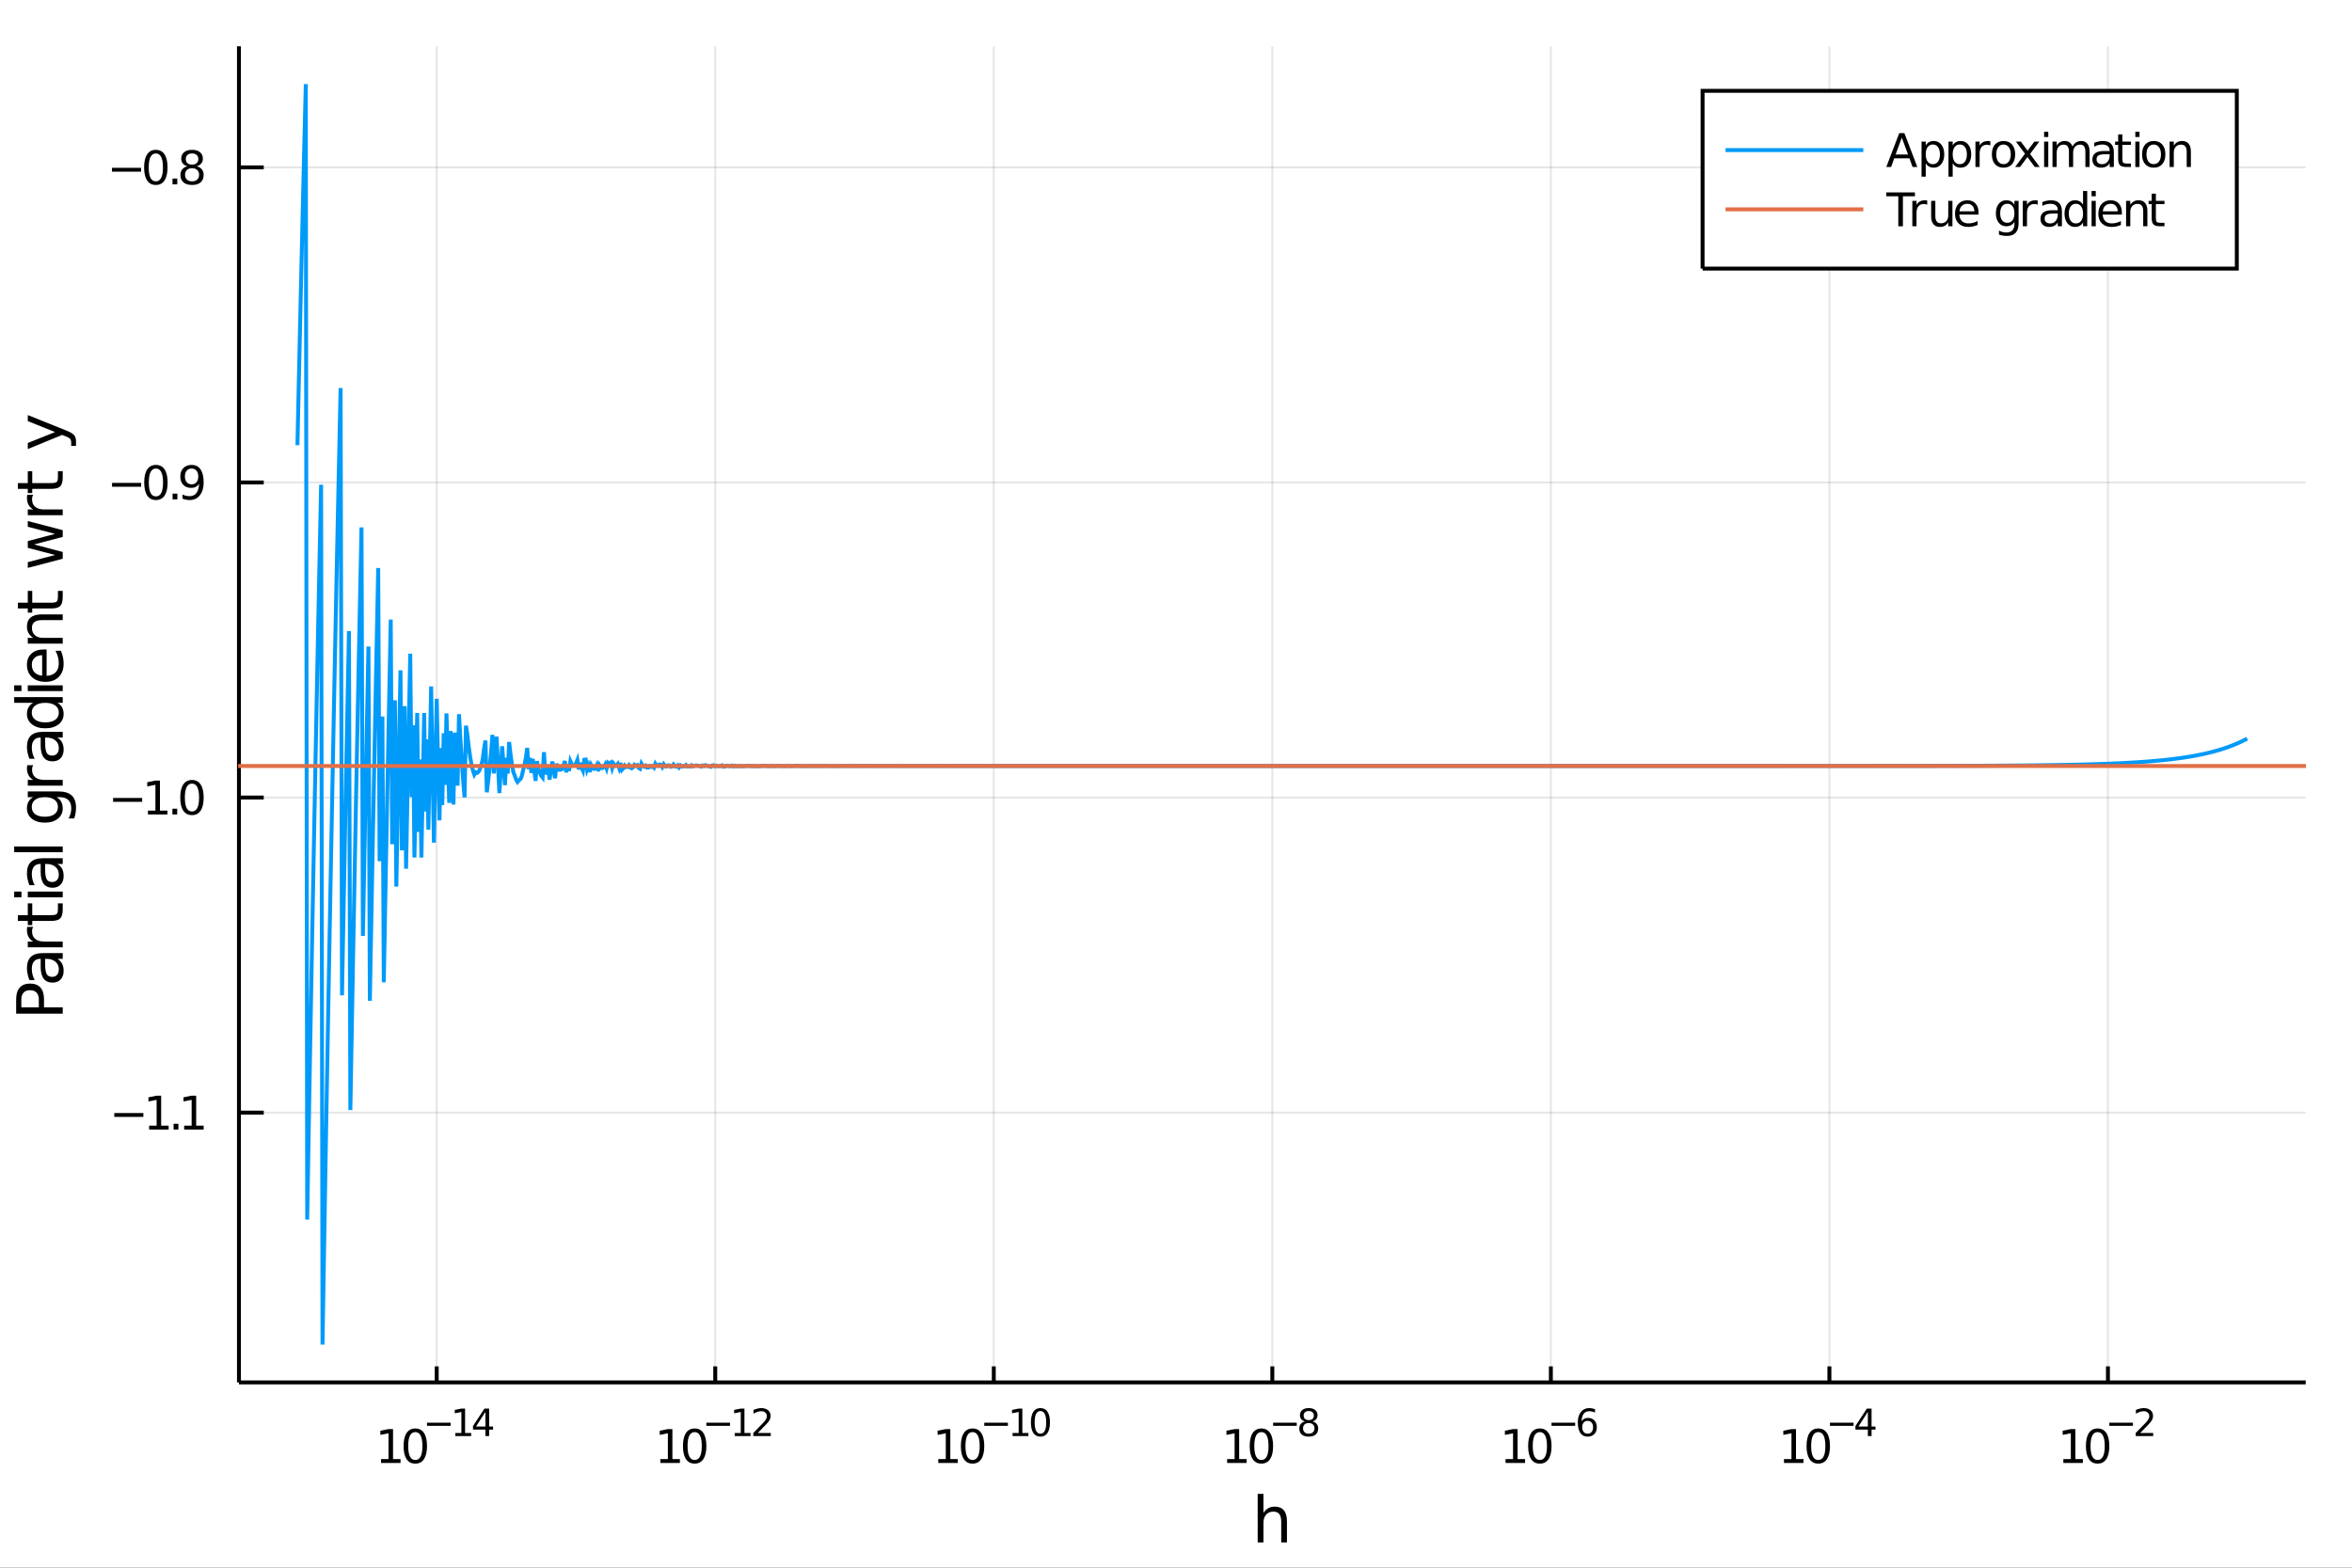 <?xml version="1.0" encoding="utf-8"?>
<svg xmlns="http://www.w3.org/2000/svg" xmlns:xlink="http://www.w3.org/1999/xlink" width="600" height="400" viewBox="0 0 2400 1600">
<rect x="0" y="0" width="2400" height="1600" fill="#333333" stroke="none"/>
<defs>
  <clipPath id="clip120">
    <rect x="0" y="0" width="2400" height="1600"/>
  </clipPath>
</defs>
<path clip-path="url(#clip120)" d="
M0 1600 L2400 1600 L2400 0 L0 0  Z
  " fill="#ffffff" fill-rule="evenodd" fill-opacity="1"/>
<defs>
  <clipPath id="clip121">
    <rect x="480" y="0" width="1681" height="1600"/>
  </clipPath>
</defs>
<path clip-path="url(#clip120)" d="
M243.824 1410.9 L2352.76 1410.9 L2352.76 47.244 L243.824 47.244  Z
  " fill="#ffffff" fill-rule="evenodd" fill-opacity="1"/>
<defs>
  <clipPath id="clip122">
    <rect x="243" y="47" width="2110" height="1365"/>
  </clipPath>
</defs>
<polyline clip-path="url(#clip122)" style="stroke:#000000; stroke-width:2; stroke-opacity:0.1; fill:none" points="
  445.622,1410.9 445.622,47.244 
  "/>
<polyline clip-path="url(#clip122)" style="stroke:#000000; stroke-width:2; stroke-opacity:0.1; fill:none" points="
  729.845,1410.9 729.845,47.244 
  "/>
<polyline clip-path="url(#clip122)" style="stroke:#000000; stroke-width:2; stroke-opacity:0.1; fill:none" points="
  1014.07,1410.9 1014.07,47.244 
  "/>
<polyline clip-path="url(#clip122)" style="stroke:#000000; stroke-width:2; stroke-opacity:0.1; fill:none" points="
  1298.29,1410.9 1298.29,47.244 
  "/>
<polyline clip-path="url(#clip122)" style="stroke:#000000; stroke-width:2; stroke-opacity:0.1; fill:none" points="
  1582.51,1410.9 1582.51,47.244 
  "/>
<polyline clip-path="url(#clip122)" style="stroke:#000000; stroke-width:2; stroke-opacity:0.1; fill:none" points="
  1866.74,1410.9 1866.74,47.244 
  "/>
<polyline clip-path="url(#clip122)" style="stroke:#000000; stroke-width:2; stroke-opacity:0.1; fill:none" points="
  2150.96,1410.9 2150.96,47.244 
  "/>
<polyline clip-path="url(#clip120)" style="stroke:#000000; stroke-width:4; stroke-opacity:1; fill:none" points="
  243.824,1410.9 2352.76,1410.9 
  "/>
<polyline clip-path="url(#clip120)" style="stroke:#000000; stroke-width:4; stroke-opacity:1; fill:none" points="
  445.622,1410.9 445.622,1394.53 
  "/>
<polyline clip-path="url(#clip120)" style="stroke:#000000; stroke-width:4; stroke-opacity:1; fill:none" points="
  729.845,1410.9 729.845,1394.53 
  "/>
<polyline clip-path="url(#clip120)" style="stroke:#000000; stroke-width:4; stroke-opacity:1; fill:none" points="
  1014.07,1410.9 1014.07,1394.53 
  "/>
<polyline clip-path="url(#clip120)" style="stroke:#000000; stroke-width:4; stroke-opacity:1; fill:none" points="
  1298.29,1410.9 1298.29,1394.53 
  "/>
<polyline clip-path="url(#clip120)" style="stroke:#000000; stroke-width:4; stroke-opacity:1; fill:none" points="
  1582.51,1410.9 1582.51,1394.53 
  "/>
<polyline clip-path="url(#clip120)" style="stroke:#000000; stroke-width:4; stroke-opacity:1; fill:none" points="
  1866.74,1410.9 1866.74,1394.53 
  "/>
<polyline clip-path="url(#clip120)" style="stroke:#000000; stroke-width:4; stroke-opacity:1; fill:none" points="
  2150.96,1410.9 2150.96,1394.53 
  "/>
<path clip-path="url(#clip120)" d="M 0 0 M388.794 1489.17 L396.433 1489.17 L396.433 1462.8 L388.123 1464.47 L388.123 1460.21 L396.387 1458.54 L401.063 1458.54 L401.063 1489.17 L408.701 1489.17 L408.701 1493.1 L388.794 1493.1 L388.794 1489.17 Z" fill="#000000" fill-rule="evenodd" fill-opacity="1" /><path clip-path="url(#clip120)" d="M 0 0 M423.771 1461.62 Q420.16 1461.62 418.331 1465.19 Q416.525 1468.73 416.525 1475.86 Q416.525 1482.97 418.331 1486.53 Q420.16 1490.07 423.771 1490.07 Q427.405 1490.07 429.211 1486.53 Q431.039 1482.97 431.039 1475.86 Q431.039 1468.73 429.211 1465.19 Q427.405 1461.62 423.771 1461.62 M423.771 1457.92 Q429.581 1457.92 432.636 1462.53 Q435.715 1467.11 435.715 1475.86 Q435.715 1484.59 432.636 1489.19 Q429.581 1493.78 423.771 1493.78 Q417.961 1493.78 414.882 1489.19 Q411.826 1484.59 411.826 1475.86 Q411.826 1467.11 414.882 1462.53 Q417.961 1457.92 423.771 1457.92 Z" fill="#000000" fill-rule="evenodd" fill-opacity="1" /><path clip-path="url(#clip120)" d="M 0 0 M435.715 1452.02 L459.827 1452.02 L459.827 1455.22 L435.715 1455.22 L435.715 1452.02 Z" fill="#000000" fill-rule="evenodd" fill-opacity="1" /><path clip-path="url(#clip120)" d="M 0 0 M464.604 1462.5 L470.81 1462.5 L470.81 1441.07 L464.058 1442.43 L464.058 1438.97 L470.773 1437.61 L474.572 1437.61 L474.572 1462.5 L480.779 1462.5 L480.779 1465.69 L464.604 1465.69 L464.604 1462.5 Z" fill="#000000" fill-rule="evenodd" fill-opacity="1" /><path clip-path="url(#clip120)" d="M 0 0 M495.336 1440.92 L485.744 1455.91 L495.336 1455.91 L495.336 1440.92 M494.339 1437.61 L499.116 1437.61 L499.116 1455.91 L503.122 1455.91 L503.122 1459.07 L499.116 1459.07 L499.116 1465.69 L495.336 1465.69 L495.336 1459.07 L482.659 1459.07 L482.659 1455.41 L494.339 1437.61 Z" fill="#000000" fill-rule="evenodd" fill-opacity="1" /><path clip-path="url(#clip120)" d="M 0 0 M673.863 1489.17 L681.502 1489.17 L681.502 1462.8 L673.192 1464.47 L673.192 1460.21 L681.456 1458.54 L686.131 1458.54 L686.131 1489.17 L693.77 1489.17 L693.77 1493.1 L673.863 1493.1 L673.863 1489.17 Z" fill="#000000" fill-rule="evenodd" fill-opacity="1" /><path clip-path="url(#clip120)" d="M 0 0 M708.84 1461.62 Q705.229 1461.62 703.4 1465.19 Q701.594 1468.73 701.594 1475.86 Q701.594 1482.97 703.4 1486.53 Q705.229 1490.07 708.84 1490.07 Q712.474 1490.07 714.279 1486.53 Q716.108 1482.97 716.108 1475.86 Q716.108 1468.73 714.279 1465.19 Q712.474 1461.62 708.84 1461.62 M708.84 1457.92 Q714.65 1457.92 717.705 1462.53 Q720.784 1467.11 720.784 1475.86 Q720.784 1484.59 717.705 1489.19 Q714.65 1493.78 708.84 1493.78 Q703.03 1493.78 699.951 1489.19 Q696.895 1484.59 696.895 1475.86 Q696.895 1467.11 699.951 1462.53 Q703.03 1457.92 708.84 1457.92 Z" fill="#000000" fill-rule="evenodd" fill-opacity="1" /><path clip-path="url(#clip120)" d="M 0 0 M720.784 1452.02 L744.896 1452.02 L744.896 1455.22 L720.784 1455.22 L720.784 1452.02 Z" fill="#000000" fill-rule="evenodd" fill-opacity="1" /><path clip-path="url(#clip120)" d="M 0 0 M749.673 1462.5 L755.879 1462.5 L755.879 1441.07 L749.127 1442.43 L749.127 1438.97 L755.842 1437.61 L759.641 1437.61 L759.641 1462.5 L765.847 1462.5 L765.847 1465.69 L749.673 1465.69 L749.673 1462.5 Z" fill="#000000" fill-rule="evenodd" fill-opacity="1" /><path clip-path="url(#clip120)" d="M 0 0 M773.239 1462.5 L786.498 1462.5 L786.498 1465.69 L768.669 1465.69 L768.669 1462.5 Q770.832 1460.26 774.555 1456.5 Q778.298 1452.72 779.257 1451.63 Q781.082 1449.58 781.796 1448.16 Q782.53 1446.74 782.53 1445.36 Q782.53 1443.12 780.95 1441.71 Q779.389 1440.3 776.869 1440.3 Q775.082 1440.3 773.088 1440.92 Q771.114 1441.54 768.857 1442.8 L768.857 1438.97 Q771.151 1438.05 773.145 1437.58 Q775.139 1437.11 776.794 1437.11 Q781.157 1437.11 783.752 1439.29 Q786.348 1441.47 786.348 1445.12 Q786.348 1446.85 785.69 1448.41 Q785.05 1449.95 783.339 1452.06 Q782.869 1452.6 780.348 1455.22 Q777.828 1457.81 773.239 1462.5 Z" fill="#000000" fill-rule="evenodd" fill-opacity="1" /><path clip-path="url(#clip120)" d="M 0 0 M957.437 1489.17 L965.076 1489.17 L965.076 1462.8 L956.765 1464.47 L956.765 1460.21 L965.029 1458.54 L969.705 1458.54 L969.705 1489.17 L977.344 1489.17 L977.344 1493.1 L957.437 1493.1 L957.437 1489.17 Z" fill="#000000" fill-rule="evenodd" fill-opacity="1" /><path clip-path="url(#clip120)" d="M 0 0 M992.413 1461.62 Q988.802 1461.62 986.974 1465.19 Q985.168 1468.73 985.168 1475.86 Q985.168 1482.97 986.974 1486.53 Q988.802 1490.07 992.413 1490.07 Q996.048 1490.07 997.853 1486.53 Q999.682 1482.97 999.682 1475.86 Q999.682 1468.73 997.853 1465.19 Q996.048 1461.62 992.413 1461.62 M992.413 1457.92 Q998.224 1457.92 1001.28 1462.53 Q1004.36 1467.11 1004.36 1475.86 Q1004.36 1484.59 1001.28 1489.19 Q998.224 1493.78 992.413 1493.78 Q986.603 1493.78 983.525 1489.19 Q980.469 1484.59 980.469 1475.86 Q980.469 1467.11 983.525 1462.53 Q986.603 1457.92 992.413 1457.92 Z" fill="#000000" fill-rule="evenodd" fill-opacity="1" /><path clip-path="url(#clip120)" d="M 0 0 M1004.36 1452.02 L1028.47 1452.02 L1028.47 1455.22 L1004.36 1455.22 L1004.36 1452.02 Z" fill="#000000" fill-rule="evenodd" fill-opacity="1" /><path clip-path="url(#clip120)" d="M 0 0 M1033.25 1462.5 L1039.45 1462.5 L1039.45 1441.07 L1032.7 1442.43 L1032.7 1438.97 L1039.42 1437.61 L1043.21 1437.61 L1043.21 1462.5 L1049.42 1462.5 L1049.42 1465.69 L1033.25 1465.69 L1033.25 1462.5 Z" fill="#000000" fill-rule="evenodd" fill-opacity="1" /><path clip-path="url(#clip120)" d="M 0 0 M1061.67 1440.11 Q1058.73 1440.11 1057.25 1443.01 Q1055.78 1445.89 1055.78 1451.68 Q1055.78 1457.46 1057.25 1460.35 Q1058.73 1463.23 1061.67 1463.23 Q1064.62 1463.23 1066.08 1460.35 Q1067.57 1457.46 1067.57 1451.68 Q1067.57 1445.89 1066.08 1443.01 Q1064.62 1440.11 1061.67 1440.11 M1061.67 1437.11 Q1066.39 1437.11 1068.87 1440.85 Q1071.37 1444.57 1071.37 1451.68 Q1071.37 1458.77 1068.87 1462.51 Q1066.39 1466.24 1061.67 1466.24 Q1056.94 1466.24 1054.44 1462.51 Q1051.96 1458.77 1051.96 1451.68 Q1051.96 1444.57 1054.44 1440.85 Q1056.94 1437.11 1061.67 1437.11 Z" fill="#000000" fill-rule="evenodd" fill-opacity="1" /><path clip-path="url(#clip120)" d="M 0 0 M1252.17 1489.17 L1259.81 1489.17 L1259.81 1462.8 L1251.5 1464.47 L1251.5 1460.21 L1259.77 1458.54 L1264.44 1458.54 L1264.44 1489.17 L1272.08 1489.17 L1272.08 1493.1 L1252.17 1493.1 L1252.17 1489.17 Z" fill="#000000" fill-rule="evenodd" fill-opacity="1" /><path clip-path="url(#clip120)" d="M 0 0 M1287.15 1461.62 Q1283.54 1461.62 1281.71 1465.19 Q1279.9 1468.73 1279.9 1475.86 Q1279.9 1482.97 1281.71 1486.53 Q1283.54 1490.07 1287.15 1490.07 Q1290.78 1490.07 1292.59 1486.53 Q1294.42 1482.97 1294.42 1475.86 Q1294.42 1468.73 1292.59 1465.19 Q1290.78 1461.62 1287.15 1461.62 M1287.15 1457.92 Q1292.96 1457.92 1296.02 1462.53 Q1299.09 1467.11 1299.09 1475.86 Q1299.09 1484.59 1296.02 1489.19 Q1292.96 1493.78 1287.15 1493.78 Q1281.34 1493.78 1278.26 1489.19 Q1275.21 1484.59 1275.21 1475.86 Q1275.21 1467.11 1278.26 1462.53 Q1281.34 1457.92 1287.15 1457.92 Z" fill="#000000" fill-rule="evenodd" fill-opacity="1" /><path clip-path="url(#clip120)" d="M 0 0 M1299.09 1452.02 L1323.21 1452.02 L1323.21 1455.22 L1299.09 1455.22 L1299.09 1452.02 Z" fill="#000000" fill-rule="evenodd" fill-opacity="1" /><path clip-path="url(#clip120)" d="M 0 0 M1335.45 1452.36 Q1332.74 1452.36 1331.18 1453.81 Q1329.64 1455.26 1329.64 1457.79 Q1329.64 1460.33 1331.18 1461.78 Q1332.74 1463.23 1335.45 1463.23 Q1338.16 1463.23 1339.72 1461.78 Q1341.28 1460.31 1341.28 1457.79 Q1341.28 1455.26 1339.72 1453.81 Q1338.18 1452.36 1335.45 1452.36 M1331.65 1450.74 Q1329.21 1450.14 1327.83 1448.47 Q1326.48 1446.79 1326.48 1444.38 Q1326.48 1441.02 1328.87 1439.06 Q1331.27 1437.11 1335.45 1437.11 Q1339.64 1437.11 1342.03 1439.06 Q1344.42 1441.02 1344.42 1444.38 Q1344.42 1446.79 1343.05 1448.47 Q1341.69 1450.14 1339.27 1450.74 Q1342.01 1451.38 1343.54 1453.24 Q1345.08 1455.1 1345.08 1457.79 Q1345.08 1461.88 1342.58 1464.06 Q1340.09 1466.24 1335.45 1466.24 Q1330.8 1466.24 1328.3 1464.06 Q1325.82 1461.88 1325.82 1457.79 Q1325.82 1455.1 1327.36 1453.24 Q1328.9 1451.38 1331.65 1450.74 M1330.26 1444.74 Q1330.26 1446.92 1331.61 1448.15 Q1332.99 1449.37 1335.45 1449.37 Q1337.89 1449.37 1339.27 1448.15 Q1340.66 1446.92 1340.66 1444.74 Q1340.66 1442.56 1339.27 1441.34 Q1337.89 1440.11 1335.45 1440.11 Q1332.99 1440.11 1331.61 1441.34 Q1330.26 1442.56 1330.26 1444.74 Z" fill="#000000" fill-rule="evenodd" fill-opacity="1" /><path clip-path="url(#clip120)" d="M 0 0 M1536.29 1489.17 L1543.93 1489.17 L1543.93 1462.8 L1535.62 1464.47 L1535.62 1460.21 L1543.88 1458.54 L1548.56 1458.54 L1548.56 1489.17 L1556.2 1489.17 L1556.2 1493.1 L1536.29 1493.1 L1536.29 1489.17 Z" fill="#000000" fill-rule="evenodd" fill-opacity="1" /><path clip-path="url(#clip120)" d="M 0 0 M1571.27 1461.62 Q1567.66 1461.62 1565.83 1465.19 Q1564.02 1468.73 1564.02 1475.86 Q1564.02 1482.97 1565.83 1486.53 Q1567.66 1490.07 1571.27 1490.07 Q1574.9 1490.07 1576.71 1486.53 Q1578.54 1482.97 1578.54 1475.86 Q1578.54 1468.73 1576.71 1465.19 Q1574.9 1461.62 1571.27 1461.62 M1571.27 1457.92 Q1577.08 1457.92 1580.13 1462.53 Q1583.21 1467.11 1583.21 1475.86 Q1583.21 1484.59 1580.13 1489.19 Q1577.08 1493.78 1571.27 1493.78 Q1565.46 1493.78 1562.38 1489.19 Q1559.32 1484.59 1559.32 1475.86 Q1559.32 1467.11 1562.38 1462.53 Q1565.46 1457.92 1571.27 1457.92 Z" fill="#000000" fill-rule="evenodd" fill-opacity="1" /><path clip-path="url(#clip120)" d="M 0 0 M1583.21 1452.02 L1607.32 1452.02 L1607.32 1455.22 L1583.21 1455.22 L1583.21 1452.02 Z" fill="#000000" fill-rule="evenodd" fill-opacity="1" /><path clip-path="url(#clip120)" d="M 0 0 M1620.04 1450.14 Q1617.48 1450.14 1615.98 1451.89 Q1614.49 1453.64 1614.49 1456.68 Q1614.49 1459.71 1615.98 1461.48 Q1617.48 1463.23 1620.04 1463.23 Q1622.6 1463.23 1624.08 1461.48 Q1625.59 1459.71 1625.59 1456.68 Q1625.59 1453.64 1624.08 1451.89 Q1622.6 1450.14 1620.04 1450.14 M1627.58 1438.23 L1627.58 1441.69 Q1626.15 1441.02 1624.68 1440.66 Q1623.24 1440.3 1621.81 1440.3 Q1618.04 1440.3 1616.05 1442.84 Q1614.08 1445.38 1613.79 1450.52 Q1614.9 1448.88 1616.58 1448.01 Q1618.25 1447.13 1620.26 1447.13 Q1624.5 1447.13 1626.94 1449.71 Q1629.4 1452.26 1629.4 1456.68 Q1629.4 1461.01 1626.85 1463.62 Q1624.29 1466.24 1620.04 1466.24 Q1615.17 1466.24 1612.59 1462.51 Q1610.01 1458.77 1610.01 1451.68 Q1610.01 1445.02 1613.17 1441.07 Q1616.33 1437.11 1621.66 1437.11 Q1623.09 1437.11 1624.53 1437.39 Q1626 1437.67 1627.58 1438.23 Z" fill="#000000" fill-rule="evenodd" fill-opacity="1" /><path clip-path="url(#clip120)" d="M 0 0 M1820.38 1489.17 L1828.02 1489.17 L1828.02 1462.8 L1819.71 1464.47 L1819.71 1460.21 L1827.98 1458.54 L1832.65 1458.54 L1832.65 1489.17 L1840.29 1489.17 L1840.29 1493.1 L1820.38 1493.1 L1820.38 1489.17 Z" fill="#000000" fill-rule="evenodd" fill-opacity="1" /><path clip-path="url(#clip120)" d="M 0 0 M1855.36 1461.62 Q1851.75 1461.62 1849.92 1465.19 Q1848.11 1468.73 1848.11 1475.86 Q1848.11 1482.97 1849.92 1486.53 Q1851.75 1490.07 1855.36 1490.07 Q1858.99 1490.07 1860.8 1486.53 Q1862.63 1482.97 1862.63 1475.86 Q1862.63 1468.73 1860.8 1465.19 Q1858.99 1461.62 1855.36 1461.62 M1855.36 1457.92 Q1861.17 1457.92 1864.23 1462.53 Q1867.3 1467.11 1867.3 1475.86 Q1867.3 1484.59 1864.23 1489.19 Q1861.17 1493.78 1855.36 1493.78 Q1849.55 1493.78 1846.47 1489.19 Q1843.42 1484.59 1843.42 1475.86 Q1843.42 1467.11 1846.47 1462.53 Q1849.55 1457.92 1855.36 1457.92 Z" fill="#000000" fill-rule="evenodd" fill-opacity="1" /><path clip-path="url(#clip120)" d="M 0 0 M1867.3 1452.02 L1891.42 1452.02 L1891.42 1455.22 L1867.3 1455.22 L1867.3 1452.02 Z" fill="#000000" fill-rule="evenodd" fill-opacity="1" /><path clip-path="url(#clip120)" d="M 0 0 M1905.97 1440.92 L1896.38 1455.91 L1905.97 1455.91 L1905.97 1440.92 M1904.98 1437.61 L1909.75 1437.61 L1909.75 1455.91 L1913.76 1455.91 L1913.76 1459.07 L1909.75 1459.07 L1909.75 1465.69 L1905.97 1465.69 L1905.97 1459.07 L1893.3 1459.07 L1893.3 1455.41 L1904.98 1437.61 Z" fill="#000000" fill-rule="evenodd" fill-opacity="1" /><path clip-path="url(#clip120)" d="M 0 0 M2105.45 1489.17 L2113.09 1489.17 L2113.09 1462.8 L2104.78 1464.47 L2104.78 1460.21 L2113.04 1458.54 L2117.72 1458.54 L2117.72 1489.17 L2125.36 1489.17 L2125.36 1493.1 L2105.45 1493.1 L2105.45 1489.17 Z" fill="#000000" fill-rule="evenodd" fill-opacity="1" /><path clip-path="url(#clip120)" d="M 0 0 M2140.43 1461.62 Q2136.82 1461.62 2134.99 1465.19 Q2133.18 1468.73 2133.18 1475.86 Q2133.18 1482.97 2134.99 1486.53 Q2136.82 1490.07 2140.43 1490.07 Q2144.06 1490.07 2145.87 1486.53 Q2147.7 1482.97 2147.7 1475.86 Q2147.7 1468.73 2145.87 1465.19 Q2144.06 1461.62 2140.43 1461.62 M2140.43 1457.92 Q2146.24 1457.92 2149.29 1462.53 Q2152.37 1467.11 2152.37 1475.86 Q2152.37 1484.59 2149.29 1489.19 Q2146.24 1493.78 2140.43 1493.78 Q2134.62 1493.78 2131.54 1489.19 Q2128.48 1484.59 2128.48 1475.86 Q2128.48 1467.11 2131.54 1462.53 Q2134.62 1457.92 2140.43 1457.92 Z" fill="#000000" fill-rule="evenodd" fill-opacity="1" /><path clip-path="url(#clip120)" d="M 0 0 M2152.37 1452.02 L2176.48 1452.02 L2176.48 1455.22 L2152.37 1455.22 L2152.37 1452.02 Z" fill="#000000" fill-rule="evenodd" fill-opacity="1" /><path clip-path="url(#clip120)" d="M 0 0 M2183.88 1462.5 L2197.14 1462.5 L2197.14 1465.69 L2179.31 1465.69 L2179.31 1462.5 Q2181.47 1460.26 2185.19 1456.5 Q2188.94 1452.72 2189.89 1451.63 Q2191.72 1449.58 2192.43 1448.16 Q2193.17 1446.74 2193.17 1445.36 Q2193.17 1443.12 2191.59 1441.71 Q2190.03 1440.3 2187.51 1440.3 Q2185.72 1440.3 2183.73 1440.92 Q2181.75 1441.54 2179.49 1442.8 L2179.49 1438.97 Q2181.79 1438.05 2183.78 1437.58 Q2185.78 1437.11 2187.43 1437.11 Q2191.79 1437.11 2194.39 1439.29 Q2196.98 1441.47 2196.98 1445.12 Q2196.98 1446.85 2196.33 1448.41 Q2195.69 1449.95 2193.98 1452.06 Q2193.51 1452.6 2190.99 1455.22 Q2188.46 1457.81 2183.88 1462.5 Z" fill="#000000" fill-rule="evenodd" fill-opacity="1" /><path clip-path="url(#clip120)" d="M 0 0 M1313.22 1552.67 L1313.22 1574.19 L1307.36 1574.19 L1307.36 1552.86 Q1307.36 1547.8 1305.39 1545.29 Q1303.41 1542.77 1299.47 1542.77 Q1294.73 1542.77 1291.99 1545.79 Q1289.25 1548.82 1289.25 1554.04 L1289.25 1574.19 L1283.36 1574.19 L1283.36 1524.66 L1289.25 1524.66 L1289.25 1544.08 Q1291.35 1540.86 1294.18 1539.27 Q1297.05 1537.68 1300.77 1537.68 Q1306.92 1537.68 1310.07 1541.5 Q1313.22 1545.29 1313.22 1552.67 Z" fill="#000000" fill-rule="evenodd" fill-opacity="1" /><polyline clip-path="url(#clip122)" style="stroke:#000000; stroke-width:2; stroke-opacity:0.1; fill:none" points="
  243.824,1135.54 2352.76,1135.54 
  "/>
<polyline clip-path="url(#clip122)" style="stroke:#000000; stroke-width:2; stroke-opacity:0.1; fill:none" points="
  243.824,813.968 2352.76,813.968 
  "/>
<polyline clip-path="url(#clip122)" style="stroke:#000000; stroke-width:2; stroke-opacity:0.1; fill:none" points="
  243.824,492.397 2352.76,492.397 
  "/>
<polyline clip-path="url(#clip122)" style="stroke:#000000; stroke-width:2; stroke-opacity:0.1; fill:none" points="
  243.824,170.826 2352.76,170.826 
  "/>
<polyline clip-path="url(#clip120)" style="stroke:#000000; stroke-width:4; stroke-opacity:1; fill:none" points="
  243.824,1410.9 243.824,47.244 
  "/>
<polyline clip-path="url(#clip120)" style="stroke:#000000; stroke-width:4; stroke-opacity:1; fill:none" points="
  243.824,1135.54 269.132,1135.54 
  "/>
<polyline clip-path="url(#clip120)" style="stroke:#000000; stroke-width:4; stroke-opacity:1; fill:none" points="
  243.824,813.968 269.132,813.968 
  "/>
<polyline clip-path="url(#clip120)" style="stroke:#000000; stroke-width:4; stroke-opacity:1; fill:none" points="
  243.824,492.397 269.132,492.397 
  "/>
<polyline clip-path="url(#clip120)" style="stroke:#000000; stroke-width:4; stroke-opacity:1; fill:none" points="
  243.824,170.826 269.132,170.826 
  "/>
<path clip-path="url(#clip120)" d="M 0 0 M116.621 1135.99 L146.297 1135.99 L146.297 1139.93 L116.621 1139.93 L116.621 1135.99 Z" fill="#000000" fill-rule="evenodd" fill-opacity="1" /><path clip-path="url(#clip120)" d="M 0 0 M152.177 1148.88 L159.815 1148.88 L159.815 1122.52 L151.505 1124.18 L151.505 1119.93 L159.769 1118.26 L164.445 1118.26 L164.445 1148.88 L172.084 1148.88 L172.084 1152.82 L152.177 1152.82 L152.177 1148.88 Z" fill="#000000" fill-rule="evenodd" fill-opacity="1" /><path clip-path="url(#clip120)" d="M 0 0 M177.153 1146.94 L182.038 1146.94 L182.038 1152.82 L177.153 1152.82 L177.153 1146.94 Z" fill="#000000" fill-rule="evenodd" fill-opacity="1" /><path clip-path="url(#clip120)" d="M 0 0 M187.917 1148.88 L195.556 1148.88 L195.556 1122.52 L187.246 1124.18 L187.246 1119.93 L195.51 1118.26 L200.186 1118.26 L200.186 1148.88 L207.824 1148.88 L207.824 1152.82 L187.917 1152.82 L187.917 1148.88 Z" fill="#000000" fill-rule="evenodd" fill-opacity="1" /><path clip-path="url(#clip120)" d="M 0 0 M115.394 814.419 L145.07 814.419 L145.07 818.354 L115.394 818.354 L115.394 814.419 Z" fill="#000000" fill-rule="evenodd" fill-opacity="1" /><path clip-path="url(#clip120)" d="M 0 0 M150.95 827.313 L158.589 827.313 L158.589 800.947 L150.278 802.614 L150.278 798.354 L158.542 796.688 L163.218 796.688 L163.218 827.313 L170.857 827.313 L170.857 831.248 L150.95 831.248 L150.95 827.313 Z" fill="#000000" fill-rule="evenodd" fill-opacity="1" /><path clip-path="url(#clip120)" d="M 0 0 M175.926 825.368 L180.811 825.368 L180.811 831.248 L175.926 831.248 L175.926 825.368 Z" fill="#000000" fill-rule="evenodd" fill-opacity="1" /><path clip-path="url(#clip120)" d="M 0 0 M195.88 799.766 Q192.269 799.766 190.44 803.331 Q188.635 806.873 188.635 814.002 Q188.635 821.109 190.44 824.674 Q192.269 828.215 195.88 828.215 Q199.514 828.215 201.32 824.674 Q203.149 821.109 203.149 814.002 Q203.149 806.873 201.32 803.331 Q199.514 799.766 195.88 799.766 M195.88 796.063 Q201.69 796.063 204.746 800.669 Q207.824 805.252 207.824 814.002 Q207.824 822.729 204.746 827.336 Q201.69 831.919 195.88 831.919 Q190.07 831.919 186.991 827.336 Q183.936 822.729 183.936 814.002 Q183.936 805.252 186.991 800.669 Q190.07 796.063 195.88 796.063 Z" fill="#000000" fill-rule="evenodd" fill-opacity="1" /><path clip-path="url(#clip120)" d="M 0 0 M114.353 492.848 L144.029 492.848 L144.029 496.783 L114.353 496.783 L114.353 492.848 Z" fill="#000000" fill-rule="evenodd" fill-opacity="1" /><path clip-path="url(#clip120)" d="M 0 0 M159.098 478.195 Q155.487 478.195 153.658 481.76 Q151.853 485.302 151.853 492.431 Q151.853 499.538 153.658 503.103 Q155.487 506.644 159.098 506.644 Q162.732 506.644 164.538 503.103 Q166.366 499.538 166.366 492.431 Q166.366 485.302 164.538 481.76 Q162.732 478.195 159.098 478.195 M159.098 474.492 Q164.908 474.492 167.964 479.098 Q171.042 483.682 171.042 492.431 Q171.042 501.158 167.964 505.765 Q164.908 510.348 159.098 510.348 Q153.288 510.348 150.209 505.765 Q147.153 501.158 147.153 492.431 Q147.153 483.682 150.209 479.098 Q153.288 474.492 159.098 474.492 Z" fill="#000000" fill-rule="evenodd" fill-opacity="1" /><path clip-path="url(#clip120)" d="M 0 0 M176.112 503.797 L180.996 503.797 L180.996 509.677 L176.112 509.677 L176.112 503.797 Z" fill="#000000" fill-rule="evenodd" fill-opacity="1" /><path clip-path="url(#clip120)" d="M 0 0 M186.204 508.959 L186.204 504.7 Q187.963 505.533 189.769 505.973 Q191.575 506.413 193.311 506.413 Q197.94 506.413 200.371 503.311 Q202.824 500.186 203.172 493.843 Q201.829 495.834 199.769 496.899 Q197.709 497.964 195.209 497.964 Q190.024 497.964 186.991 494.839 Q183.982 491.691 183.982 486.251 Q183.982 480.927 187.13 477.709 Q190.278 474.492 195.51 474.492 Q201.505 474.492 204.653 479.098 Q207.824 483.682 207.824 492.431 Q207.824 500.603 203.936 505.487 Q200.07 510.348 193.519 510.348 Q191.76 510.348 189.954 510.001 Q188.149 509.654 186.204 508.959 M195.51 494.306 Q198.658 494.306 200.487 492.154 Q202.338 490.001 202.338 486.251 Q202.338 482.524 200.487 480.371 Q198.658 478.195 195.51 478.195 Q192.362 478.195 190.51 480.371 Q188.681 482.524 188.681 486.251 Q188.681 490.001 190.51 492.154 Q192.362 494.306 195.51 494.306 Z" fill="#000000" fill-rule="evenodd" fill-opacity="1" /><path clip-path="url(#clip120)" d="M 0 0 M114.26 171.277 L143.936 171.277 L143.936 175.212 L114.26 175.212 L114.26 171.277 Z" fill="#000000" fill-rule="evenodd" fill-opacity="1" /><path clip-path="url(#clip120)" d="M 0 0 M159.005 156.624 Q155.394 156.624 153.566 160.189 Q151.76 163.731 151.76 170.861 Q151.76 177.967 153.566 181.532 Q155.394 185.073 159.005 185.073 Q162.64 185.073 164.445 181.532 Q166.274 177.967 166.274 170.861 Q166.274 163.731 164.445 160.189 Q162.64 156.624 159.005 156.624 M159.005 152.921 Q164.815 152.921 167.871 157.527 Q170.95 162.111 170.95 170.861 Q170.95 179.587 167.871 184.194 Q164.815 188.777 159.005 188.777 Q153.195 188.777 150.116 184.194 Q147.061 179.587 147.061 170.861 Q147.061 162.111 150.116 157.527 Q153.195 152.921 159.005 152.921 Z" fill="#000000" fill-rule="evenodd" fill-opacity="1" /><path clip-path="url(#clip120)" d="M 0 0 M176.019 182.226 L180.903 182.226 L180.903 188.106 L176.019 188.106 L176.019 182.226 Z" fill="#000000" fill-rule="evenodd" fill-opacity="1" /><path clip-path="url(#clip120)" d="M 0 0 M195.973 171.694 Q192.639 171.694 190.718 173.476 Q188.82 175.259 188.82 178.384 Q188.82 181.509 190.718 183.291 Q192.639 185.073 195.973 185.073 Q199.306 185.073 201.227 183.291 Q203.149 181.485 203.149 178.384 Q203.149 175.259 201.227 173.476 Q199.329 171.694 195.973 171.694 M191.297 169.703 Q188.288 168.962 186.598 166.902 Q184.931 164.842 184.931 161.879 Q184.931 157.736 187.871 155.328 Q190.834 152.921 195.973 152.921 Q201.135 152.921 204.074 155.328 Q207.014 157.736 207.014 161.879 Q207.014 164.842 205.324 166.902 Q203.658 168.962 200.672 169.703 Q204.051 170.49 205.926 172.782 Q207.824 175.073 207.824 178.384 Q207.824 183.407 204.746 186.092 Q201.69 188.777 195.973 188.777 Q190.255 188.777 187.176 186.092 Q184.121 183.407 184.121 178.384 Q184.121 175.073 186.019 172.782 Q187.917 170.49 191.297 169.703 M189.584 162.319 Q189.584 165.004 191.25 166.509 Q192.94 168.013 195.973 168.013 Q198.982 168.013 200.672 166.509 Q202.385 165.004 202.385 162.319 Q202.385 159.634 200.672 158.129 Q198.982 156.624 195.973 156.624 Q192.94 156.624 191.25 158.129 Q189.584 159.634 189.584 162.319 Z" fill="#000000" fill-rule="evenodd" fill-opacity="1" /><path clip-path="url(#clip120)" d="M 0 0 M21.768 1028.1 L39.623 1028.1 L39.623 1020.01 Q39.623 1015.53 37.3 1013.08 Q34.977 1010.63 30.68 1010.63 Q26.415 1010.63 24.091 1013.08 Q21.768 1015.53 21.768 1020.01 L21.768 1028.1 M16.484 1034.53 L16.484 1020.01 Q16.484 1012.03 20.113 1007.95 Q23.709 1003.85 30.68 1003.85 Q37.714 1003.85 41.31 1007.95 Q44.907 1012.03 44.907 1020.01 L44.907 1028.1 L64.004 1028.1 L64.004 1034.53 L16.484 1034.53 Z" fill="#000000" fill-rule="evenodd" fill-opacity="1" /><path clip-path="url(#clip120)" d="M 0 0 M46.085 984.431 Q46.085 991.528 47.708 994.266 Q49.331 997.003 53.246 997.003 Q56.365 997.003 58.211 994.966 Q60.026 992.897 60.026 989.364 Q60.026 984.494 56.588 981.566 Q53.119 978.606 47.39 978.606 L46.085 978.606 L46.085 984.431 M43.666 972.75 L64.004 972.75 L64.004 978.606 L58.593 978.606 Q61.84 980.611 63.399 983.603 Q64.927 986.595 64.927 990.924 Q64.927 996.398 61.872 999.645 Q58.784 1002.86 53.628 1002.86 Q47.612 1002.86 44.557 998.849 Q41.501 994.807 41.501 986.818 L41.501 978.606 L40.928 978.606 Q36.886 978.606 34.69 981.28 Q32.462 983.921 32.462 988.728 Q32.462 991.783 33.194 994.679 Q33.926 997.576 35.39 1000.25 L29.98 1000.25 Q28.738 997.035 28.133 994.011 Q27.497 990.987 27.497 988.123 Q27.497 980.388 31.507 976.569 Q35.518 972.75 43.666 972.75 Z" fill="#000000" fill-rule="evenodd" fill-opacity="1" /><path clip-path="url(#clip120)" d="M 0 0 M33.831 945.95 Q33.258 946.937 33.003 948.114 Q32.717 949.26 32.717 950.661 Q32.717 955.626 35.963 958.299 Q39.178 960.941 45.225 960.941 L64.004 960.941 L64.004 966.83 L28.356 966.83 L28.356 960.941 L33.894 960.941 Q30.648 959.095 29.088 956.135 Q27.497 953.175 27.497 948.942 Q27.497 948.337 27.592 947.605 Q27.656 946.873 27.815 945.982 L33.831 945.95 Z" fill="#000000" fill-rule="evenodd" fill-opacity="1" /><path clip-path="url(#clip120)" d="M 0 0 M18.235 934.014 L28.356 934.014 L28.356 921.951 L32.908 921.951 L32.908 934.014 L52.259 934.014 Q56.62 934.014 57.861 932.837 Q59.103 931.627 59.103 927.967 L59.103 921.951 L64.004 921.951 L64.004 927.967 Q64.004 934.746 61.49 937.324 Q58.943 939.903 52.259 939.903 L32.908 939.903 L32.908 944.199 L28.356 944.199 L28.356 939.903 L18.235 939.903 L18.235 934.014 Z" fill="#000000" fill-rule="evenodd" fill-opacity="1" /><path clip-path="url(#clip120)" d="M 0 0 M28.356 915.808 L28.356 909.952 L64.004 909.952 L64.004 915.808 L28.356 915.808 M14.479 915.808 L14.479 909.952 L21.895 909.952 L21.895 915.808 L14.479 915.808 Z" fill="#000000" fill-rule="evenodd" fill-opacity="1" /><path clip-path="url(#clip120)" d="M 0 0 M46.085 887.608 Q46.085 894.706 47.708 897.443 Q49.331 900.181 53.246 900.181 Q56.365 900.181 58.211 898.144 Q60.026 896.075 60.026 892.542 Q60.026 887.672 56.588 884.744 Q53.119 881.784 47.39 881.784 L46.085 881.784 L46.085 887.608 M43.666 875.927 L64.004 875.927 L64.004 881.784 L58.593 881.784 Q61.84 883.789 63.399 886.781 Q64.927 889.773 64.927 894.101 Q64.927 899.576 61.872 902.822 Q58.784 906.037 53.628 906.037 Q47.612 906.037 44.557 902.027 Q41.501 897.984 41.501 889.995 L41.501 881.784 L40.928 881.784 Q36.886 881.784 34.69 884.457 Q32.462 887.099 32.462 891.905 Q32.462 894.961 33.194 897.857 Q33.926 900.753 35.39 903.427 L29.98 903.427 Q28.738 900.212 28.133 897.189 Q27.497 894.165 27.497 891.3 Q27.497 883.566 31.507 879.747 Q35.518 875.927 43.666 875.927 Z" fill="#000000" fill-rule="evenodd" fill-opacity="1" /><path clip-path="url(#clip120)" d="M 0 0 M14.479 869.784 L14.479 863.928 L64.004 863.928 L64.004 869.784 L14.479 869.784 Z" fill="#000000" fill-rule="evenodd" fill-opacity="1" /><path clip-path="url(#clip120)" d="M 0 0 M45.766 813.607 Q39.401 813.607 35.9 816.249 Q32.398 818.859 32.398 823.601 Q32.398 828.312 35.9 830.954 Q39.401 833.563 45.766 833.563 Q52.1 833.563 55.601 830.954 Q59.103 828.312 59.103 823.601 Q59.103 818.859 55.601 816.249 Q52.1 813.607 45.766 813.607 M59.58 807.751 Q68.683 807.751 73.107 811.793 Q77.563 815.835 77.563 824.174 Q77.563 827.261 77.086 829.999 Q76.64 832.736 75.685 835.314 L69.988 835.314 Q71.388 832.736 72.057 830.221 Q72.725 827.707 72.725 825.097 Q72.725 819.336 69.701 816.472 Q66.71 813.607 60.63 813.607 L57.734 813.607 Q60.885 815.421 62.445 818.254 Q64.004 821.087 64.004 825.033 Q64.004 831.59 59.007 835.6 Q54.01 839.611 45.766 839.611 Q37.491 839.611 32.494 835.6 Q27.497 831.59 27.497 825.033 Q27.497 821.087 29.056 818.254 Q30.616 815.421 33.767 813.607 L28.356 813.607 L28.356 807.751 L59.58 807.751 Z" fill="#000000" fill-rule="evenodd" fill-opacity="1" /><path clip-path="url(#clip120)" d="M 0 0 M33.831 780.951 Q33.258 781.938 33.003 783.115 Q32.717 784.261 32.717 785.662 Q32.717 790.627 35.963 793.3 Q39.178 795.942 45.225 795.942 L64.004 795.942 L64.004 801.83 L28.356 801.83 L28.356 795.942 L33.894 795.942 Q30.648 794.096 29.088 791.136 Q27.497 788.176 27.497 783.943 Q27.497 783.338 27.592 782.606 Q27.656 781.874 27.815 780.983 L33.831 780.951 Z" fill="#000000" fill-rule="evenodd" fill-opacity="1" /><path clip-path="url(#clip120)" d="M 0 0 M46.085 758.607 Q46.085 765.705 47.708 768.442 Q49.331 771.18 53.246 771.18 Q56.365 771.18 58.211 769.142 Q60.026 767.074 60.026 763.541 Q60.026 758.671 56.588 755.743 Q53.119 752.783 47.39 752.783 L46.085 752.783 L46.085 758.607 M43.666 746.926 L64.004 746.926 L64.004 752.783 L58.593 752.783 Q61.84 754.788 63.399 757.78 Q64.927 760.772 64.927 765.1 Q64.927 770.575 61.872 773.821 Q58.784 777.036 53.628 777.036 Q47.612 777.036 44.557 773.026 Q41.501 768.983 41.501 760.994 L41.501 752.783 L40.928 752.783 Q36.886 752.783 34.69 755.456 Q32.462 758.098 32.462 762.904 Q32.462 765.96 33.194 768.856 Q33.926 771.752 35.39 774.426 L29.98 774.426 Q28.738 771.211 28.133 768.188 Q27.497 765.164 27.497 762.299 Q27.497 754.565 31.507 750.746 Q35.518 746.926 43.666 746.926 Z" fill="#000000" fill-rule="evenodd" fill-opacity="1" /><path clip-path="url(#clip120)" d="M 0 0 M33.767 717.326 L14.479 717.326 L14.479 711.469 L64.004 711.469 L64.004 717.326 L58.657 717.326 Q61.84 719.172 63.399 722.004 Q64.927 724.805 64.927 728.752 Q64.927 735.213 59.771 739.287 Q54.615 743.33 46.212 743.33 Q37.809 743.33 32.653 739.287 Q27.497 735.213 27.497 728.752 Q27.497 724.805 29.056 722.004 Q30.584 719.172 33.767 717.326 M46.212 737.282 Q52.673 737.282 56.365 734.64 Q60.026 731.967 60.026 727.32 Q60.026 722.673 56.365 719.999 Q52.673 717.326 46.212 717.326 Q39.751 717.326 36.09 719.999 Q32.398 722.673 32.398 727.32 Q32.398 731.967 36.09 734.64 Q39.751 737.282 46.212 737.282 Z" fill="#000000" fill-rule="evenodd" fill-opacity="1" /><path clip-path="url(#clip120)" d="M 0 0 M28.356 705.326 L28.356 699.47 L64.004 699.47 L64.004 705.326 L28.356 705.326 M14.479 705.326 L14.479 699.47 L21.895 699.47 L21.895 705.326 L14.479 705.326 Z" fill="#000000" fill-rule="evenodd" fill-opacity="1" /><path clip-path="url(#clip120)" d="M 0 0 M44.716 662.835 L47.581 662.835 L47.581 689.762 Q53.628 689.38 56.811 686.134 Q59.962 682.855 59.962 677.031 Q59.962 673.657 59.134 670.506 Q58.307 667.323 56.652 664.204 L62.19 664.204 Q63.527 667.355 64.227 670.665 Q64.927 673.975 64.927 677.381 Q64.927 685.911 59.962 690.908 Q54.997 695.873 46.53 695.873 Q37.777 695.873 32.653 691.163 Q27.497 686.42 27.497 678.399 Q27.497 671.206 32.144 667.037 Q36.759 662.835 44.716 662.835 M42.997 668.692 Q38.191 668.755 35.327 671.397 Q32.462 674.007 32.462 678.336 Q32.462 683.237 35.231 686.197 Q38 689.126 43.029 689.571 L42.997 668.692 Z" fill="#000000" fill-rule="evenodd" fill-opacity="1" /><path clip-path="url(#clip120)" d="M 0 0 M42.488 627.06 L64.004 627.06 L64.004 632.916 L42.679 632.916 Q37.618 632.916 35.104 634.89 Q32.589 636.863 32.589 640.81 Q32.589 645.552 35.613 648.29 Q38.637 651.027 43.857 651.027 L64.004 651.027 L64.004 656.915 L28.356 656.915 L28.356 651.027 L33.894 651.027 Q30.68 648.926 29.088 646.093 Q27.497 643.229 27.497 639.505 Q27.497 633.362 31.316 630.211 Q35.104 627.06 42.488 627.06 Z" fill="#000000" fill-rule="evenodd" fill-opacity="1" /><path clip-path="url(#clip120)" d="M 0 0 M18.235 615.124 L28.356 615.124 L28.356 603.061 L32.908 603.061 L32.908 615.124 L52.259 615.124 Q56.62 615.124 57.861 613.947 Q59.103 612.737 59.103 609.077 L59.103 603.061 L64.004 603.061 L64.004 609.077 Q64.004 615.856 61.49 618.434 Q58.943 621.012 52.259 621.012 L32.908 621.012 L32.908 625.309 L28.356 625.309 L28.356 621.012 L18.235 621.012 L18.235 615.124 Z" fill="#000000" fill-rule="evenodd" fill-opacity="1" /><path clip-path="url(#clip120)" d="M 0 0 M28.356 579.604 L28.356 573.747 L56.174 566.427 L28.356 559.138 L28.356 552.231 L56.174 544.91 L28.356 537.622 L28.356 531.765 L64.004 541.091 L64.004 547.998 L34.786 555.669 L64.004 563.371 L64.004 570.278 L28.356 579.604 Z" fill="#000000" fill-rule="evenodd" fill-opacity="1" /><path clip-path="url(#clip120)" d="M 0 0 M33.831 504.966 Q33.258 505.952 33.003 507.13 Q32.717 508.276 32.717 509.676 Q32.717 514.642 35.963 517.315 Q39.178 519.957 45.225 519.957 L64.004 519.957 L64.004 525.845 L28.356 525.845 L28.356 519.957 L33.894 519.957 Q30.648 518.111 29.088 515.151 Q27.497 512.191 27.497 507.958 Q27.497 507.353 27.592 506.621 Q27.656 505.889 27.815 504.997 L33.831 504.966 Z" fill="#000000" fill-rule="evenodd" fill-opacity="1" /><path clip-path="url(#clip120)" d="M 0 0 M18.235 493.03 L28.356 493.03 L28.356 480.967 L32.908 480.967 L32.908 493.03 L52.259 493.03 Q56.62 493.03 57.861 491.852 Q59.103 490.643 59.103 486.983 L59.103 480.967 L64.004 480.967 L64.004 486.983 Q64.004 493.762 61.49 496.34 Q58.943 498.918 52.259 498.918 L32.908 498.918 L32.908 503.215 L28.356 503.215 L28.356 498.918 L18.235 498.918 L18.235 493.03 Z" fill="#000000" fill-rule="evenodd" fill-opacity="1" /><path clip-path="url(#clip120)" d="M 0 0 M67.314 439.272 Q73.68 441.754 75.622 444.11 Q77.563 446.465 77.563 450.412 L77.563 455.09 L72.662 455.09 L72.662 451.653 Q72.662 449.234 71.516 447.897 Q70.37 446.56 66.105 444.937 L63.431 443.887 L28.356 458.305 L28.356 452.098 L56.238 440.958 L28.356 429.818 L28.356 423.612 L67.314 439.272 Z" fill="#000000" fill-rule="evenodd" fill-opacity="1" /><polyline clip-path="url(#clip122)" style="stroke:#009af9; stroke-width:4; stroke-opacity:1; fill:none" points="
  303.511,454.382 304.932,389.369 306.353,325.835 307.775,263.748 309.196,203.074 310.617,143.781 312.038,85.838 313.459,1244.69 314.88,1161.69 316.301,1080.58 
  317.722,1001.31 319.143,923.845 320.565,848.145 321.986,774.169 323.407,701.876 324.828,631.229 326.249,562.191 327.67,494.723 329.091,1372.3 330.512,1286.39 
  331.933,1202.44 333.355,1120.4 334.776,1040.23 336.197,961.879 337.618,885.314 339.039,810.491 340.46,737.372 341.881,665.917 343.302,596.088 344.723,527.849 
  346.145,461.164 347.566,395.996 348.987,1015.83 350.408,938.032 351.829,862.009 353.25,787.717 354.671,715.116 356.092,644.168 357.513,1132.94 358.935,1052.48 
  360.356,973.856 361.777,897.018 363.198,821.929 364.619,748.549 366.04,676.84 367.461,606.763 368.882,538.281 370.304,955.248 371.725,878.834 373.146,804.159 
  374.567,731.183 375.988,659.869 377.409,1021.45 378.83,943.525 380.251,867.377 381.672,792.963 383.094,720.243 384.515,649.178 385.936,579.73 387.357,878.932 
  388.778,804.255 390.199,731.278 391.62,1002.53 393.041,925.039 394.462,849.312 395.884,775.309 397.305,702.991 398.726,632.318 400.147,861.619 401.568,787.336 
  402.989,714.744 404.41,904.85 405.831,829.583 407.252,756.029 408.674,684.15 410.095,867.855 411.516,793.43 412.937,720.699 414.358,886.623 415.779,811.771 
  417.2,738.622 418.621,667.139 420.042,813.429 421.464,740.242 422.885,875.14 424.306,800.549 425.727,727.656 427.148,849.062 428.569,775.065 429.99,875.224 
  431.411,800.631 432.832,727.736 434.254,828.191 435.675,754.669 437.096,846.784 438.517,772.838 439.938,700.576 441.359,782.978 442.78,860.022 444.201,785.775 
  445.622,713.218 447.044,781.869 448.465,837.256 449.886,763.527 451.307,821.718 452.728,748.343 454.149,801.017 455.57,728.114 456.991,775.65 458.413,819.401 
  459.834,746.079 461.255,785.279 462.676,821.063 464.097,747.703 465.518,773.001 466.939,801.834 468.36,728.912 469.781,754.198 471.203,776.711 472.624,796.564 
  474.045,813.867 475.466,740.67 476.887,749.812 478.308,762.164 479.729,772.321 481.15,780.376 482.571,786.42 483.993,790.54 485.414,788.137 486.835,788.766 
  488.256,787.714 489.677,785.056 491.098,780.867 492.519,775.218 493.94,764.097 495.361,755.823 496.783,808.622 498.204,796.463 499.625,783.195 501.046,768.873 
  502.467,750 503.888,789.374 505.309,771.029 506.73,751.865 508.151,780.539 509.573,809.441 510.994,785.862 512.415,761.692 513.836,781.303 515.257,801.27 
  516.678,773.52 518.099,789.505 519.52,757.295 520.941,769.677 522.363,779.858 523.784,787.932 525.205,791.532 526.626,795.718 528.047,798.059 529.468,796.342 
  530.889,795.287 532.31,792.623 533.731,786.283 535.153,780.669 536.574,773.659 537.995,763.32 539.416,785.002 540.837,773.526 542.258,788.893 543.679,774.58 
  545.1,785.978 546.522,796.951 547.943,776.862 549.364,784.283 550.785,788.095 552.206,791.671 553.627,793.43 555.048,767.688 556.469,790.342 557.89,785.715 
  559.312,781.06 560.733,795.7 562.154,786.41 563.575,777.207 564.996,786.122 566.417,794.245 567.838,779.402 569.259,784.046 570.68,785.654 572.102,785.539 
  573.523,784.9 574.944,781.541 576.365,776.684 577.786,788.226 579.207,780.174 580.628,786.859 582.049,776.911 583.47,780.109 584.892,781.515 586.313,781.208 
  587.734,779.266 589.155,775.763 590.576,785.261 591.997,778.521 593.418,783.46 594.839,786.526 596.26,775.364 597.682,775.213 599.103,785.301 600.524,781.676 
  601.945,787.908 603.366,781.122 604.787,783.825 606.208,784.755 607.629,783.993 609.05,780.982 610.472,786.955 611.893,781.353 613.314,783.788 614.735,783.886 
  616.156,782.893 617.577,780.295 618.998,784.231 620.419,778.456 621.84,779.511 623.262,778.369 624.683,783.968 626.104,779.516 627.525,781.579 628.946,781.442 
  630.367,779.662 631.788,783.745 633.209,778.731 634.63,785.655 636.052,784.087 637.473,781.338 638.894,782.908 640.315,782.757 641.736,780.963 643.157,783.417 
  644.578,784.112 645.999,783.124 647.421,780.53 648.842,781.378 650.263,780.863 651.684,783.789 653.105,784.624 654.526,779.233 655.947,781.599 657.368,782.497 
  658.789,781.423 660.211,783.437 661.632,783.44 663.053,781.793 664.474,782.689 665.895,781.895 667.316,783.42 668.737,779.382 670.158,781.391 671.579,781.659 
  673.001,780.266 674.422,780.573 675.843,782.858 677.264,780.041 678.685,782.042 680.106,782.303 681.527,781.097 682.948,781.159 684.369,782.552 685.791,782.233 
  687.212,780.279 688.633,782.158 690.054,782.474 691.475,781.125 692.896,783.223 694.317,781.195 695.738,782.418 697.159,781.936 698.581,782.195 700.002,780.794 
  701.423,782.333 702.844,782.153 704.265,782.358 705.686,781.035 707.107,782.123 708.528,781.512 709.949,781.25 711.371,781.277 712.792,781.536 714.213,781.859 
  715.634,782.428 717.055,781.212 718.476,781.835 719.897,780.885 721.318,781.403 722.739,781.952 724.161,782.293 725.582,782.596 727.003,781.141 728.424,781.026 
  729.845,782.122 731.266,781.432 732.687,781.937 734.108,782.019 735.53,781.75 736.951,781.117 738.372,782.516 739.793,782.278 741.214,781.515 742.635,781.459 
  744.056,781.953 745.477,781.953 746.898,781.32 748.32,782.241 749.741,781.471 751.162,782.057 752.583,781.954 754.004,782.137 755.425,781.606 756.846,782.158 
  758.267,781.936 759.688,781.835 761.11,781.757 762.531,781.715 763.952,781.669 765.373,781.531 766.794,782.104 768.215,781.769 769.636,782.001 771.057,782.037 
  772.478,781.854 773.9,782.084 775.321,782.021 776.742,781.647 778.163,781.558 779.584,781.697 781.005,781.427 782.426,781.957 783.847,781.967 785.268,782.072 
  786.69,781.66 788.111,781.804 789.532,781.887 790.953,781.909 792.374,781.803 793.795,781.573 795.216,781.684 796.637,782.015 798.058,781.658 799.48,781.919 
  800.901,781.875 802.322,781.948 803.743,781.608 805.164,781.767 806.585,781.866 808.006,781.92 809.427,781.871 810.848,781.713 812.27,781.766 813.691,781.613 
  815.112,781.589 816.533,781.997 817.954,781.766 819.375,781.883 820.796,781.96 822.217,781.663 823.639,781.878 825.06,781.655 826.481,781.862 827.902,781.832 
  829.323,781.864 830.744,781.619 832.165,781.896 833.586,781.823 835.007,781.648 836.429,781.846 837.85,781.844 839.271,781.89 840.692,781.692 842.113,781.677 
  843.534,781.809 844.955,781.821 846.376,781.898 847.797,781.788 849.219,781.865 850.64,781.89 852.061,781.817 853.482,781.819 854.903,781.854 856.324,781.871 
  857.745,781.844 859.166,781.739 860.587,781.846 862.009,781.798 863.43,781.731 864.851,781.761 866.272,781.843 867.693,781.783 869.114,781.711 870.535,781.875 
  871.956,781.792 873.377,781.72 874.799,781.758 876.22,781.728 877.641,781.726 879.062,781.84 880.483,781.777 881.904,781.746 883.325,781.723 884.746,781.77 
  886.167,781.733 887.589,781.808 889.01,781.733 890.431,781.798 891.852,781.84 893.273,781.835 894.694,781.75 896.115,781.733 897.536,781.753 898.957,781.766 
  900.379,781.733 901.8,781.797 903.221,781.741 904.642,781.783 906.063,781.807 907.484,781.767 908.905,781.785 910.326,781.75 911.747,781.776 913.169,781.744 
  914.59,781.764 916.011,781.8 917.432,781.803 918.853,781.814 920.274,781.786 921.695,781.817 923.116,781.801 924.538,781.767 925.959,781.792 927.38,781.781 
  928.801,781.805 930.222,781.78 931.643,781.769 933.064,781.79 934.485,781.803 935.906,781.769 937.328,781.758 938.749,781.773 940.17,781.776 941.591,781.775 
  943.012,781.779 944.433,781.796 945.854,781.783 947.275,781.791 948.696,781.778 950.118,781.792 951.539,781.79 952.96,781.775 954.381,781.785 955.802,781.781 
  957.223,781.795 958.644,781.792 960.065,781.8 961.486,781.782 962.908,781.799 964.329,781.781 965.75,781.784 967.171,781.77 968.592,781.79 970.013,781.776 
  971.434,781.778 972.855,781.784 974.276,781.783 975.698,781.792 977.119,781.797 978.54,781.787 979.961,781.797 981.382,781.792 982.803,781.779 984.224,781.79 
  985.645,781.788 987.066,781.778 988.488,781.788 989.909,781.78 991.33,781.777 992.751,781.783 994.172,781.777 995.593,781.783 997.014,781.778 998.435,781.781 
  999.856,781.79 1001.28,781.784 1002.7,781.777 1004.12,781.783 1005.54,781.794 1006.96,781.789 1008.38,781.778 1009.8,781.784 1011.23,781.783 1012.65,781.783 
  1014.07,781.787 1015.49,781.786 1016.91,781.781 1018.33,781.791 1019.75,781.788 1021.17,781.786 1022.59,781.784 1024.02,781.794 1025.44,781.788 1026.86,781.788 
  1028.28,781.789 1029.7,781.786 1031.12,781.786 1032.54,781.792 1033.96,781.787 1035.38,781.785 1036.81,781.786 1038.23,781.791 1039.65,781.79 1041.07,781.782 
  1042.49,781.785 1043.91,781.785 1045.33,781.789 1046.75,781.783 1048.17,781.787 1049.6,781.787 1051.02,781.785 1052.44,781.788 1053.86,781.789 1055.28,781.787 
  1056.7,781.786 1058.12,781.783 1059.54,781.789 1060.96,781.785 1062.39,781.786 1063.81,781.785 1065.23,781.789 1066.65,781.79 1068.07,781.786 1069.49,781.785 
  1070.91,781.783 1072.33,781.789 1073.75,781.788 1075.18,781.788 1076.6,781.786 1078.02,781.789 1079.44,781.786 1080.86,781.785 1082.28,781.788 1083.7,781.788 
  1085.12,781.788 1086.54,781.786 1087.97,781.786 1089.39,781.786 1090.81,781.787 1092.23,781.788 1093.65,781.786 1095.07,781.787 1096.49,781.785 1097.91,781.787 
  1099.33,781.788 1100.76,781.787 1102.18,781.785 1103.6,781.787 1105.02,781.786 1106.44,781.786 1107.86,781.786 1109.28,781.787 1110.7,781.786 1112.12,781.787 
  1113.55,781.786 1114.97,781.786 1116.39,781.786 1117.81,781.786 1119.23,781.786 1120.65,781.786 1122.07,781.788 1123.49,781.786 1124.91,781.787 1126.34,781.785 
  1127.76,781.787 1129.18,781.786 1130.6,781.788 1132.02,781.788 1133.44,781.787 1134.86,781.786 1136.28,781.787 1137.7,781.786 1139.13,781.787 1140.55,781.786 
  1141.97,781.786 1143.39,781.787 1144.81,781.787 1146.23,781.786 1147.65,781.787 1149.07,781.787 1150.49,781.787 1151.92,781.787 1153.34,781.786 1154.76,781.786 
  1156.18,781.787 1157.6,781.787 1159.02,781.787 1160.44,781.787 1161.86,781.787 1163.28,781.787 1164.71,781.786 1166.13,781.786 1167.55,781.787 1168.97,781.787 
  1170.39,781.786 1171.81,781.786 1173.23,781.786 1174.65,781.786 1176.07,781.786 1177.5,781.787 1178.92,781.786 1180.34,781.787 1181.76,781.787 1183.18,781.787 
  1184.6,781.786 1186.02,781.787 1187.44,781.787 1188.86,781.787 1190.29,781.787 1191.71,781.786 1193.13,781.786 1194.55,781.787 1195.97,781.786 1197.39,781.787 
  1198.81,781.786 1200.23,781.786 1201.65,781.787 1203.08,781.787 1204.5,781.786 1205.92,781.787 1207.34,781.786 1208.76,781.786 1210.18,781.787 1211.6,781.786 
  1213.02,781.787 1214.44,781.787 1215.87,781.786 1217.29,781.787 1218.71,781.787 1220.13,781.786 1221.55,781.787 1222.97,781.786 1224.39,781.787 1225.81,781.787 
  1227.23,781.786 1228.66,781.786 1230.08,781.786 1231.5,781.786 1232.92,781.787 1234.34,781.786 1235.76,781.786 1237.18,781.787 1238.6,781.786 1240.02,781.787 
  1241.45,781.786 1242.87,781.786 1244.29,781.786 1245.71,781.787 1247.13,781.787 1248.55,781.786 1249.97,781.786 1251.39,781.786 1252.81,781.787 1254.24,781.786 
  1255.66,781.786 1257.08,781.787 1258.5,781.787 1259.92,781.786 1261.34,781.786 1262.76,781.786 1264.18,781.787 1265.6,781.786 1267.03,781.787 1268.45,781.786 
  1269.87,781.786 1271.29,781.787 1272.71,781.787 1274.13,781.786 1275.55,781.786 1276.97,781.786 1278.39,781.787 1279.82,781.787 1281.24,781.786 1282.66,781.786 
  1284.08,781.787 1285.5,781.786 1286.92,781.786 1288.34,781.787 1289.76,781.786 1291.18,781.786 1292.61,781.786 1294.03,781.786 1295.45,781.786 1296.87,781.786 
  1298.29,781.786 1299.71,781.787 1301.13,781.787 1302.55,781.786 1303.97,781.786 1305.4,781.787 1306.82,781.786 1308.24,781.786 1309.66,781.786 1311.08,781.786 
  1312.5,781.786 1313.92,781.786 1315.34,781.786 1316.76,781.786 1318.19,781.786 1319.61,781.786 1321.03,781.786 1322.45,781.786 1323.87,781.786 1325.29,781.786 
  1326.71,781.786 1328.13,781.786 1329.55,781.786 1330.98,781.787 1332.4,781.786 1333.82,781.786 1335.24,781.786 1336.66,781.786 1338.08,781.786 1339.5,781.786 
  1340.92,781.786 1342.34,781.786 1343.77,781.786 1345.19,781.786 1346.61,781.786 1348.03,781.786 1349.45,781.786 1350.87,781.786 1352.29,781.786 1353.71,781.786 
  1355.13,781.786 1356.56,781.786 1357.98,781.786 1359.4,781.786 1360.82,781.786 1362.24,781.786 1363.66,781.786 1365.08,781.786 1366.5,781.786 1367.92,781.786 
  1369.35,781.786 1370.77,781.786 1372.19,781.786 1373.61,781.786 1375.03,781.786 1376.45,781.786 1377.87,781.786 1379.29,781.786 1380.71,781.786 1382.14,781.786 
  1383.56,781.786 1384.98,781.786 1386.4,781.786 1387.82,781.786 1389.24,781.786 1390.66,781.786 1392.08,781.786 1393.5,781.786 1394.93,781.786 1396.35,781.786 
  1397.77,781.786 1399.19,781.786 1400.61,781.786 1402.03,781.786 1403.45,781.786 1404.87,781.786 1406.29,781.786 1407.72,781.786 1409.14,781.786 1410.56,781.786 
  1411.98,781.786 1413.4,781.786 1414.82,781.786 1416.24,781.786 1417.66,781.786 1419.08,781.786 1420.51,781.786 1421.93,781.786 1423.35,781.786 1424.77,781.786 
  1426.19,781.786 1427.61,781.786 1429.03,781.786 1430.45,781.786 1431.87,781.786 1433.3,781.786 1434.72,781.786 1436.14,781.786 1437.56,781.786 1438.98,781.786 
  1440.4,781.786 1441.82,781.786 1443.24,781.786 1444.66,781.786 1446.09,781.786 1447.51,781.786 1448.93,781.786 1450.35,781.786 1451.77,781.786 1453.19,781.786 
  1454.61,781.786 1456.03,781.786 1457.45,781.786 1458.88,781.786 1460.3,781.786 1461.72,781.786 1463.14,781.786 1464.56,781.786 1465.98,781.786 1467.4,781.786 
  1468.82,781.786 1470.24,781.786 1471.67,781.786 1473.09,781.786 1474.51,781.786 1475.93,781.786 1477.35,781.786 1478.77,781.786 1480.19,781.786 1481.61,781.786 
  1483.03,781.786 1484.46,781.786 1485.88,781.786 1487.3,781.786 1488.72,781.786 1490.14,781.786 1491.56,781.786 1492.98,781.786 1494.4,781.786 1495.82,781.786 
  1497.25,781.786 1498.67,781.786 1500.09,781.786 1501.51,781.786 1502.93,781.786 1504.35,781.786 1505.77,781.786 1507.19,781.786 1508.61,781.786 1510.04,781.786 
  1511.46,781.786 1512.88,781.786 1514.3,781.786 1515.72,781.786 1517.14,781.786 1518.56,781.786 1519.98,781.786 1521.4,781.786 1522.83,781.786 1524.25,781.786 
  1525.67,781.786 1527.09,781.786 1528.51,781.786 1529.93,781.786 1531.35,781.786 1532.77,781.786 1534.19,781.786 1535.62,781.786 1537.04,781.786 1538.46,781.786 
  1539.88,781.786 1541.3,781.786 1542.72,781.786 1544.14,781.786 1545.56,781.786 1546.98,781.786 1548.41,781.786 1549.83,781.786 1551.25,781.786 1552.67,781.786 
  1554.09,781.786 1555.51,781.786 1556.93,781.786 1558.35,781.786 1559.77,781.786 1561.2,781.786 1562.62,781.786 1564.04,781.786 1565.46,781.786 1566.88,781.786 
  1568.3,781.786 1569.72,781.786 1571.14,781.786 1572.56,781.786 1573.99,781.786 1575.41,781.786 1576.83,781.786 1578.25,781.786 1579.67,781.786 1581.09,781.786 
  1582.51,781.786 1583.93,781.786 1585.35,781.786 1586.78,781.786 1588.2,781.786 1589.62,781.786 1591.04,781.786 1592.46,781.786 1593.88,781.786 1595.3,781.786 
  1596.72,781.786 1598.14,781.786 1599.57,781.786 1600.99,781.786 1602.41,781.786 1603.83,781.786 1605.25,781.786 1606.67,781.786 1608.09,781.786 1609.51,781.786 
  1610.94,781.786 1612.36,781.786 1613.78,781.786 1615.2,781.786 1616.62,781.786 1618.04,781.786 1619.46,781.786 1620.88,781.786 1622.3,781.786 1623.73,781.786 
  1625.15,781.786 1626.57,781.786 1627.99,781.786 1629.41,781.786 1630.83,781.786 1632.25,781.786 1633.67,781.786 1635.09,781.786 1636.52,781.786 1637.94,781.786 
  1639.36,781.786 1640.78,781.786 1642.2,781.786 1643.62,781.786 1645.04,781.786 1646.46,781.786 1647.88,781.786 1649.31,781.786 1650.73,781.786 1652.15,781.786 
  1653.57,781.786 1654.99,781.786 1656.41,781.786 1657.83,781.786 1659.25,781.786 1660.67,781.786 1662.1,781.786 1663.52,781.786 1664.94,781.786 1666.36,781.786 
  1667.78,781.786 1669.2,781.786 1670.62,781.786 1672.04,781.785 1673.46,781.785 1674.89,781.785 1676.31,781.785 1677.73,781.785 1679.15,781.785 1680.57,781.785 
  1681.99,781.785 1683.41,781.785 1684.83,781.785 1686.25,781.785 1687.68,781.785 1689.1,781.785 1690.52,781.785 1691.94,781.785 1693.36,781.785 1694.78,781.785 
  1696.2,781.785 1697.62,781.785 1699.04,781.785 1700.47,781.785 1701.89,781.785 1703.31,781.785 1704.73,781.785 1706.15,781.785 1707.57,781.785 1708.99,781.785 
  1710.41,781.785 1711.83,781.785 1713.26,781.785 1714.68,781.785 1716.1,781.784 1717.52,781.784 1718.94,781.784 1720.36,781.784 1721.78,781.784 1723.2,781.784 
  1724.62,781.784 1726.05,781.784 1727.47,781.784 1728.89,781.784 1730.31,781.784 1731.73,781.784 1733.15,781.784 1734.57,781.784 1735.99,781.784 1737.41,781.784 
  1738.84,781.784 1740.26,781.784 1741.68,781.783 1743.1,781.783 1744.52,781.783 1745.94,781.783 1747.36,781.783 1748.78,781.783 1750.2,781.783 1751.63,781.783 
  1753.05,781.783 1754.47,781.783 1755.89,781.783 1757.31,781.783 1758.73,781.783 1760.15,781.782 1761.57,781.782 1762.99,781.782 1764.42,781.782 1765.84,781.782 
  1767.26,781.782 1768.68,781.782 1770.1,781.782 1771.52,781.782 1772.94,781.781 1774.36,781.781 1775.78,781.781 1777.21,781.781 1778.63,781.781 1780.05,781.781 
  1781.47,781.781 1782.89,781.781 1784.31,781.78 1785.73,781.78 1787.15,781.78 1788.57,781.78 1790,781.78 1791.42,781.78 1792.84,781.78 1794.26,781.779 
  1795.68,781.779 1797.1,781.779 1798.52,781.779 1799.94,781.779 1801.36,781.779 1802.79,781.778 1804.21,781.778 1805.63,781.778 1807.05,781.778 1808.47,781.778 
  1809.89,781.777 1811.31,781.777 1812.73,781.777 1814.15,781.777 1815.58,781.777 1817,781.776 1818.42,781.776 1819.84,781.776 1821.26,781.776 1822.68,781.775 
  1824.1,781.775 1825.52,781.775 1826.94,781.775 1828.37,781.774 1829.79,781.774 1831.21,781.774 1832.63,781.773 1834.05,781.773 1835.47,781.773 1836.89,781.772 
  1838.31,781.772 1839.73,781.772 1841.16,781.771 1842.58,781.771 1844,781.771 1845.42,781.77 1846.84,781.77 1848.26,781.77 1849.68,781.769 1851.1,781.769 
  1852.52,781.768 1853.95,781.768 1855.37,781.768 1856.79,781.767 1858.21,781.767 1859.63,781.766 1861.05,781.766 1862.47,781.765 1863.89,781.765 1865.31,781.764 
  1866.74,781.764 1868.16,781.763 1869.58,781.763 1871,781.762 1872.42,781.762 1873.84,781.761 1875.26,781.76 1876.68,781.76 1878.1,781.759 1879.53,781.759 
  1880.95,781.758 1882.37,781.757 1883.79,781.757 1885.21,781.756 1886.63,781.755 1888.05,781.754 1889.47,781.754 1890.89,781.753 1892.32,781.752 1893.74,781.751 
  1895.16,781.75 1896.58,781.75 1898,781.749 1899.42,781.748 1900.84,781.747 1902.26,781.746 1903.68,781.745 1905.11,781.744 1906.53,781.743 1907.95,781.742 
  1909.37,781.741 1910.79,781.74 1912.21,781.739 1913.63,781.738 1915.05,781.737 1916.47,781.736 1917.9,781.734 1919.32,781.733 1920.74,781.732 1922.16,781.731 
  1923.58,781.729 1925,781.728 1926.42,781.727 1927.84,781.725 1929.26,781.724 1930.69,781.722 1932.11,781.721 1933.53,781.719 1934.95,781.718 1936.37,781.716 
  1937.79,781.715 1939.21,781.713 1940.63,781.711 1942.05,781.71 1943.48,781.708 1944.9,781.706 1946.32,781.704 1947.74,781.702 1949.16,781.7 1950.58,781.698 
  1952,781.696 1953.42,781.694 1954.84,781.692 1956.27,781.69 1957.69,781.687 1959.11,781.685 1960.53,781.683 1961.95,781.68 1963.37,781.678 1964.79,781.675 
  1966.21,781.673 1967.63,781.67 1969.06,781.667 1970.48,781.664 1971.9,781.662 1973.32,781.659 1974.74,781.656 1976.16,781.653 1977.58,781.65 1979,781.646 
  1980.42,781.643 1981.85,781.64 1983.27,781.636 1984.69,781.633 1986.11,781.629 1987.53,781.626 1988.95,781.622 1990.37,781.618 1991.79,781.614 1993.21,781.61 
  1994.64,781.606 1996.06,781.602 1997.48,781.597 1998.9,781.593 2000.32,781.588 2001.74,781.584 2003.16,781.579 2004.58,781.574 2006,781.569 2007.43,781.564 
  2008.85,781.559 2010.27,781.554 2011.69,781.548 2013.11,781.543 2014.53,781.537 2015.95,781.531 2017.37,781.525 2018.79,781.519 2020.22,781.513 2021.64,781.507 
  2023.06,781.5 2024.48,781.493 2025.9,781.486 2027.32,781.479 2028.74,781.472 2030.16,781.465 2031.58,781.457 2033.01,781.45 2034.43,781.442 2035.85,781.434 
  2037.27,781.426 2038.69,781.417 2040.11,781.408 2041.53,781.4 2042.95,781.391 2044.37,781.381 2045.8,781.372 2047.22,781.362 2048.64,781.352 2050.06,781.342 
  2051.48,781.332 2052.9,781.321 2054.32,781.31 2055.74,781.299 2057.16,781.288 2058.59,781.276 2060.01,781.264 2061.43,781.252 2062.85,781.239 2064.27,781.226 
  2065.69,781.213 2067.11,781.2 2068.53,781.186 2069.95,781.172 2071.38,781.158 2072.8,781.143 2074.22,781.128 2075.64,781.112 2077.06,781.096 2078.48,781.08 
  2079.9,781.064 2081.32,781.047 2082.74,781.029 2084.17,781.012 2085.59,780.993 2087.01,780.975 2088.43,780.956 2089.85,780.936 2091.27,780.916 2092.69,780.896 
  2094.11,780.875 2095.53,780.853 2096.96,780.831 2098.38,780.809 2099.8,780.786 2101.22,780.762 2102.64,780.738 2104.06,780.714 2105.48,780.688 2106.9,780.662 
  2108.32,780.636 2109.75,780.609 2111.17,780.581 2112.59,780.553 2114.01,780.524 2115.43,780.494 2116.85,780.463 2118.27,780.432 2119.69,780.4 2121.11,780.367 
  2122.54,780.334 2123.96,780.299 2125.38,780.264 2126.8,780.228 2128.22,780.191 2129.64,780.154 2131.06,780.115 2132.48,780.075 2133.9,780.035 2135.33,779.993 
  2136.75,779.951 2138.17,779.907 2139.59,779.862 2141.01,779.817 2142.43,779.77 2143.85,779.722 2145.27,779.673 2146.69,779.623 2148.12,779.571 2149.54,779.518 
  2150.96,779.464 2152.38,779.409 2153.8,779.352 2155.22,779.294 2156.64,779.235 2158.06,779.174 2159.48,779.111 2160.91,779.047 2162.33,778.982 2163.75,778.915 
  2165.17,778.846 2166.59,778.775 2168.01,778.703 2169.43,778.629 2170.85,778.553 2172.27,778.476 2173.7,778.396 2175.12,778.314 2176.54,778.231 2177.96,778.145 
  2179.38,778.057 2180.8,777.967 2182.22,777.875 2183.64,777.78 2185.06,777.683 2186.49,777.584 2187.91,777.482 2189.33,777.378 2190.75,777.27 2192.17,777.161 
  2193.59,777.048 2195.01,776.933 2196.43,776.814 2197.85,776.693 2199.28,776.569 2200.7,776.441 2202.12,776.31 2203.54,776.176 2204.96,776.038 2206.38,775.897 
  2207.8,775.753 2209.22,775.604 2210.64,775.452 2212.07,775.295 2213.49,775.135 2214.91,774.971 2216.33,774.802 2217.75,774.629 2219.17,774.451 2220.59,774.268 
  2222.01,774.081 2223.43,773.889 2224.86,773.692 2226.28,773.49 2227.7,773.282 2229.12,773.069 2230.54,772.85 2231.96,772.625 2233.38,772.394 2234.8,772.157 
  2236.22,771.914 2237.65,771.664 2239.07,771.407 2240.49,771.143 2241.91,770.873 2243.33,770.594 2244.75,770.308 2246.17,770.015 2247.59,769.713 2249.01,769.403 
  2250.44,769.084 2251.86,768.757 2253.28,768.42 2254.7,768.074 2256.12,767.718 2257.54,767.353 2258.96,766.977 2260.38,766.59 2261.8,766.192 2263.23,765.783 
  2264.65,765.363 2266.07,764.93 2267.49,764.485 2268.91,764.027 2270.33,763.556 2271.75,763.071 2273.17,762.572 2274.59,762.059 2276.02,761.53 2277.44,760.986 
  2278.86,760.426 2280.28,759.849 2281.7,759.255 2283.12,758.643 2284.54,758.013 2285.96,757.364 2287.38,756.696 2288.81,756.007 2290.23,755.297 2291.65,754.566 
  2293.07,753.812 
  "/>
<polyline clip-path="url(#clip122)" style="stroke:#e26f46; stroke-width:4; stroke-opacity:1; fill:none" points="
  -1865.11,781.786 4461.69,781.786 
  "/>
<path clip-path="url(#clip120)" d="
M1737.32 274.139 L2282.46 274.139 L2282.46 92.699 L1737.32 92.699  Z
  " fill="#ffffff" fill-rule="evenodd" fill-opacity="1"/>
<polyline clip-path="url(#clip120)" style="stroke:#000000; stroke-width:4; stroke-opacity:1; fill:none" points="
  1737.32,274.139 2282.46,274.139 2282.46,92.699 1737.32,92.699 1737.32,274.139 
  "/>
<polyline clip-path="url(#clip120)" style="stroke:#009af9; stroke-width:4; stroke-opacity:1; fill:none" points="
  1760.76,153.179 1901.35,153.179 
  "/>
<path clip-path="url(#clip120)" d="M 0 0 M1940.62 140.506 L1934.28 157.705 L1946.98 157.705 L1940.62 140.506 M1937.98 135.899 L1943.28 135.899 L1956.45 170.459 L1951.59 170.459 L1948.44 161.593 L1932.86 161.593 L1929.72 170.459 L1924.78 170.459 L1937.98 135.899 Z" fill="#000000" fill-rule="evenodd" fill-opacity="1" /><path clip-path="url(#clip120)" d="M 0 0 M1965.04 166.57 L1965.04 180.32 L1960.76 180.32 L1960.76 144.533 L1965.04 144.533 L1965.04 148.469 Q1966.38 146.154 1968.42 145.043 Q1970.48 143.908 1973.33 143.908 Q1978.05 143.908 1980.99 147.658 Q1983.95 151.408 1983.95 157.519 Q1983.95 163.631 1980.99 167.38 Q1978.05 171.13 1973.33 171.13 Q1970.48 171.13 1968.42 170.019 Q1966.38 168.885 1965.04 166.57 M1979.53 157.519 Q1979.53 152.82 1977.59 150.158 Q1975.66 147.473 1972.28 147.473 Q1968.9 147.473 1966.96 150.158 Q1965.04 152.82 1965.04 157.519 Q1965.04 162.218 1966.96 164.904 Q1968.9 167.566 1972.28 167.566 Q1975.66 167.566 1977.59 164.904 Q1979.53 162.218 1979.53 157.519 Z" fill="#000000" fill-rule="evenodd" fill-opacity="1" /><path clip-path="url(#clip120)" d="M 0 0 M1992.54 166.57 L1992.54 180.32 L1988.26 180.32 L1988.26 144.533 L1992.54 144.533 L1992.54 148.469 Q1993.88 146.154 1995.92 145.043 Q1997.98 143.908 2000.83 143.908 Q2005.55 143.908 2008.49 147.658 Q2011.45 151.408 2011.45 157.519 Q2011.45 163.631 2008.49 167.38 Q2005.55 171.13 2000.83 171.13 Q1997.98 171.13 1995.92 170.019 Q1993.88 168.885 1992.54 166.57 M2007.03 157.519 Q2007.03 152.82 2005.09 150.158 Q2003.16 147.473 1999.78 147.473 Q1996.4 147.473 1994.46 150.158 Q1992.54 152.82 1992.54 157.519 Q1992.54 162.218 1994.46 164.904 Q1996.4 167.566 1999.78 167.566 Q2003.16 167.566 2005.09 164.904 Q2007.03 162.218 2007.03 157.519 Z" fill="#000000" fill-rule="evenodd" fill-opacity="1" /><path clip-path="url(#clip120)" d="M 0 0 M2030.94 148.515 Q2030.22 148.098 2029.37 147.913 Q2028.53 147.705 2027.52 147.705 Q2023.9 147.705 2021.96 150.066 Q2020.04 152.404 2020.04 156.802 L2020.04 170.459 L2015.76 170.459 L2015.76 144.533 L2020.04 144.533 L2020.04 148.561 Q2021.38 146.2 2023.53 145.066 Q2025.69 143.908 2028.77 143.908 Q2029.21 143.908 2029.74 143.978 Q2030.27 144.024 2030.92 144.14 L2030.94 148.515 Z" fill="#000000" fill-rule="evenodd" fill-opacity="1" /><path clip-path="url(#clip120)" d="M 0 0 M2044.41 147.519 Q2040.99 147.519 2039 150.205 Q2037.01 152.867 2037.01 157.519 Q2037.01 162.172 2038.97 164.857 Q2040.96 167.519 2044.41 167.519 Q2047.82 167.519 2049.81 164.834 Q2051.8 162.149 2051.8 157.519 Q2051.8 152.913 2049.81 150.228 Q2047.82 147.519 2044.41 147.519 M2044.41 143.908 Q2049.97 143.908 2053.14 147.519 Q2056.31 151.131 2056.31 157.519 Q2056.31 163.885 2053.14 167.519 Q2049.97 171.13 2044.41 171.13 Q2038.83 171.13 2035.66 167.519 Q2032.52 163.885 2032.52 157.519 Q2032.52 151.131 2035.66 147.519 Q2038.83 143.908 2044.41 143.908 Z" fill="#000000" fill-rule="evenodd" fill-opacity="1" /><path clip-path="url(#clip120)" d="M 0 0 M2080.87 144.533 L2071.5 157.149 L2081.36 170.459 L2076.33 170.459 L2068.79 160.274 L2061.24 170.459 L2056.22 170.459 L2066.29 156.894 L2057.08 144.533 L2062.1 144.533 L2068.97 153.769 L2075.85 144.533 L2080.87 144.533 Z" fill="#000000" fill-rule="evenodd" fill-opacity="1" /><path clip-path="url(#clip120)" d="M 0 0 M2085.83 144.533 L2090.08 144.533 L2090.08 170.459 L2085.83 170.459 L2085.83 144.533 M2085.83 134.441 L2090.08 134.441 L2090.08 139.834 L2085.83 139.834 L2085.83 134.441 Z" fill="#000000" fill-rule="evenodd" fill-opacity="1" /><path clip-path="url(#clip120)" d="M 0 0 M2114.74 149.51 Q2116.33 146.64 2118.56 145.274 Q2120.78 143.908 2123.79 143.908 Q2127.84 143.908 2130.04 146.756 Q2132.24 149.58 2132.24 154.811 L2132.24 170.459 L2127.95 170.459 L2127.95 154.95 Q2127.95 151.223 2126.64 149.418 Q2125.32 147.612 2122.61 147.612 Q2119.3 147.612 2117.38 149.811 Q2115.45 152.01 2115.45 155.806 L2115.45 170.459 L2111.17 170.459 L2111.17 154.95 Q2111.17 151.2 2109.85 149.418 Q2108.53 147.612 2105.78 147.612 Q2102.52 147.612 2100.59 149.834 Q2098.67 152.033 2098.67 155.806 L2098.67 170.459 L2094.39 170.459 L2094.39 144.533 L2098.67 144.533 L2098.67 148.561 Q2100.13 146.177 2102.17 145.043 Q2104.2 143.908 2107.01 143.908 Q2109.83 143.908 2111.8 145.344 Q2113.79 146.779 2114.74 149.51 Z" fill="#000000" fill-rule="evenodd" fill-opacity="1" /><path clip-path="url(#clip120)" d="M 0 0 M2148.49 157.427 Q2143.33 157.427 2141.33 158.607 Q2139.34 159.788 2139.34 162.635 Q2139.34 164.904 2140.83 166.246 Q2142.33 167.566 2144.9 167.566 Q2148.44 167.566 2150.57 165.066 Q2152.72 162.543 2152.72 158.376 L2152.72 157.427 L2148.49 157.427 M2156.98 155.668 L2156.98 170.459 L2152.72 170.459 L2152.72 166.524 Q2151.26 168.885 2149.09 170.019 Q2146.91 171.13 2143.76 171.13 Q2139.78 171.13 2137.42 168.908 Q2135.08 166.663 2135.08 162.913 Q2135.08 158.538 2138 156.316 Q2140.94 154.094 2146.75 154.094 L2152.72 154.094 L2152.72 153.677 Q2152.72 150.737 2150.78 149.14 Q2148.86 147.519 2145.36 147.519 Q2143.14 147.519 2141.03 148.052 Q2138.93 148.584 2136.98 149.649 L2136.98 145.714 Q2139.32 144.811 2141.52 144.371 Q2143.72 143.908 2145.8 143.908 Q2151.43 143.908 2154.2 146.825 Q2156.98 149.742 2156.98 155.668 Z" fill="#000000" fill-rule="evenodd" fill-opacity="1" /><path clip-path="url(#clip120)" d="M 0 0 M2165.66 137.172 L2165.66 144.533 L2174.44 144.533 L2174.44 147.844 L2165.66 147.844 L2165.66 161.918 Q2165.66 165.089 2166.52 165.992 Q2167.4 166.894 2170.06 166.894 L2174.44 166.894 L2174.44 170.459 L2170.06 170.459 Q2165.13 170.459 2163.26 168.63 Q2161.38 166.779 2161.38 161.918 L2161.38 147.844 L2158.26 147.844 L2158.26 144.533 L2161.38 144.533 L2161.38 137.172 L2165.66 137.172 Z" fill="#000000" fill-rule="evenodd" fill-opacity="1" /><path clip-path="url(#clip120)" d="M 0 0 M2178.9 144.533 L2183.16 144.533 L2183.16 170.459 L2178.9 170.459 L2178.9 144.533 M2178.9 134.441 L2183.16 134.441 L2183.16 139.834 L2178.9 139.834 L2178.9 134.441 Z" fill="#000000" fill-rule="evenodd" fill-opacity="1" /><path clip-path="url(#clip120)" d="M 0 0 M2197.68 147.519 Q2194.25 147.519 2192.26 150.205 Q2190.27 152.867 2190.27 157.519 Q2190.27 162.172 2192.24 164.857 Q2194.23 167.519 2197.68 167.519 Q2201.08 167.519 2203.07 164.834 Q2205.06 162.149 2205.06 157.519 Q2205.06 152.913 2203.07 150.228 Q2201.08 147.519 2197.68 147.519 M2197.68 143.908 Q2203.23 143.908 2206.4 147.519 Q2209.57 151.131 2209.57 157.519 Q2209.57 163.885 2206.4 167.519 Q2203.23 171.13 2197.68 171.13 Q2192.1 171.13 2188.93 167.519 Q2185.78 163.885 2185.78 157.519 Q2185.78 151.131 2188.93 147.519 Q2192.1 143.908 2197.68 143.908 Z" fill="#000000" fill-rule="evenodd" fill-opacity="1" /><path clip-path="url(#clip120)" d="M 0 0 M2235.59 154.811 L2235.59 170.459 L2231.33 170.459 L2231.33 154.95 Q2231.33 151.269 2229.9 149.441 Q2228.46 147.612 2225.59 147.612 Q2222.14 147.612 2220.15 149.811 Q2218.16 152.01 2218.16 155.806 L2218.16 170.459 L2213.88 170.459 L2213.88 144.533 L2218.16 144.533 L2218.16 148.561 Q2219.69 146.223 2221.75 145.066 Q2223.83 143.908 2226.54 143.908 Q2231.01 143.908 2233.3 146.686 Q2235.59 149.441 2235.59 154.811 Z" fill="#000000" fill-rule="evenodd" fill-opacity="1" /><polyline clip-path="url(#clip120)" style="stroke:#e26f46; stroke-width:4; stroke-opacity:1; fill:none" points="
  1760.76,213.659 1901.35,213.659 
  "/>
<path clip-path="url(#clip120)" d="M 0 0 M1924.78 196.379 L1954.02 196.379 L1954.02 200.314 L1941.75 200.314 L1941.75 230.939 L1937.05 230.939 L1937.05 200.314 L1924.78 200.314 L1924.78 196.379 Z" fill="#000000" fill-rule="evenodd" fill-opacity="1" /><path clip-path="url(#clip120)" d="M 0 0 M1966.54 208.995 Q1965.83 208.578 1964.97 208.393 Q1964.14 208.185 1963.12 208.185 Q1959.51 208.185 1957.56 210.546 Q1955.64 212.884 1955.64 217.282 L1955.64 230.939 L1951.36 230.939 L1951.36 205.013 L1955.64 205.013 L1955.64 209.041 Q1956.98 206.68 1959.14 205.546 Q1961.29 204.388 1964.37 204.388 Q1964.81 204.388 1965.34 204.458 Q1965.87 204.504 1966.52 204.62 L1966.54 208.995 Z" fill="#000000" fill-rule="evenodd" fill-opacity="1" /><path clip-path="url(#clip120)" d="M 0 0 M1970.57 220.708 L1970.57 205.013 L1974.83 205.013 L1974.83 220.546 Q1974.83 224.226 1976.27 226.078 Q1977.7 227.907 1980.57 227.907 Q1984.02 227.907 1986.01 225.708 Q1988.02 223.509 1988.02 219.712 L1988.02 205.013 L1992.28 205.013 L1992.28 230.939 L1988.02 230.939 L1988.02 226.958 Q1986.47 229.319 1984.41 230.476 Q1982.38 231.61 1979.67 231.61 Q1975.2 231.61 1972.89 228.833 Q1970.57 226.055 1970.57 220.708 M1981.29 204.388 L1981.29 204.388 Z" fill="#000000" fill-rule="evenodd" fill-opacity="1" /><path clip-path="url(#clip120)" d="M 0 0 M2018.93 216.911 L2018.93 218.995 L1999.34 218.995 Q1999.62 223.393 2001.98 225.708 Q2004.37 227.999 2008.6 227.999 Q2011.06 227.999 2013.35 227.398 Q2015.66 226.796 2017.93 225.592 L2017.93 229.62 Q2015.64 230.592 2013.23 231.101 Q2010.83 231.61 2008.35 231.61 Q2002.15 231.61 1998.51 227.999 Q1994.9 224.388 1994.9 218.231 Q1994.9 211.865 1998.33 208.138 Q2001.77 204.388 2007.61 204.388 Q2012.84 204.388 2015.87 207.768 Q2018.93 211.124 2018.93 216.911 M2014.67 215.661 Q2014.62 212.166 2012.7 210.083 Q2010.8 207.999 2007.65 207.999 Q2004.09 207.999 2001.94 210.013 Q1999.81 212.027 1999.48 215.685 L2014.67 215.661 Z" fill="#000000" fill-rule="evenodd" fill-opacity="1" /><path clip-path="url(#clip120)" d="M 0 0 M2055.52 217.675 Q2055.52 213.046 2053.6 210.499 Q2051.71 207.953 2048.26 207.953 Q2044.83 207.953 2042.91 210.499 Q2041.01 213.046 2041.01 217.675 Q2041.01 222.282 2042.91 224.828 Q2044.83 227.374 2048.26 227.374 Q2051.71 227.374 2053.6 224.828 Q2055.52 222.282 2055.52 217.675 M2059.78 227.722 Q2059.78 234.342 2056.84 237.56 Q2053.9 240.8 2047.84 240.8 Q2045.59 240.8 2043.6 240.453 Q2041.61 240.129 2039.74 239.435 L2039.74 235.291 Q2041.61 236.31 2043.44 236.796 Q2045.27 237.282 2047.17 237.282 Q2051.36 237.282 2053.44 235.083 Q2055.52 232.907 2055.52 228.485 L2055.52 226.379 Q2054.21 228.671 2052.14 229.805 Q2050.08 230.939 2047.21 230.939 Q2042.45 230.939 2039.53 227.305 Q2036.61 223.671 2036.61 217.675 Q2036.61 211.657 2039.53 208.023 Q2042.45 204.388 2047.21 204.388 Q2050.08 204.388 2052.14 205.523 Q2054.21 206.657 2055.52 208.949 L2055.52 205.013 L2059.78 205.013 L2059.78 227.722 Z" fill="#000000" fill-rule="evenodd" fill-opacity="1" /><path clip-path="url(#clip120)" d="M 0 0 M2079.27 208.995 Q2078.56 208.578 2077.7 208.393 Q2076.87 208.185 2075.85 208.185 Q2072.24 208.185 2070.29 210.546 Q2068.37 212.884 2068.37 217.282 L2068.37 230.939 L2064.09 230.939 L2064.09 205.013 L2068.37 205.013 L2068.37 209.041 Q2069.71 206.68 2071.87 205.546 Q2074.02 204.388 2077.1 204.388 Q2077.54 204.388 2078.07 204.458 Q2078.6 204.504 2079.25 204.62 L2079.27 208.995 Z" fill="#000000" fill-rule="evenodd" fill-opacity="1" /><path clip-path="url(#clip120)" d="M 0 0 M2095.52 217.907 Q2090.36 217.907 2088.37 219.087 Q2086.38 220.268 2086.38 223.115 Q2086.38 225.384 2087.86 226.726 Q2089.37 228.046 2091.94 228.046 Q2095.48 228.046 2097.61 225.546 Q2099.76 223.023 2099.76 218.856 L2099.76 217.907 L2095.52 217.907 M2104.02 216.148 L2104.02 230.939 L2099.76 230.939 L2099.76 227.004 Q2098.3 229.365 2096.13 230.499 Q2093.95 231.61 2090.8 231.61 Q2086.82 231.61 2084.46 229.388 Q2082.12 227.143 2082.12 223.393 Q2082.12 219.018 2085.04 216.796 Q2087.98 214.574 2093.79 214.574 L2099.76 214.574 L2099.76 214.157 Q2099.76 211.217 2097.82 209.62 Q2095.89 207.999 2092.4 207.999 Q2090.18 207.999 2088.07 208.532 Q2085.96 209.064 2084.02 210.129 L2084.02 206.194 Q2086.36 205.291 2088.56 204.851 Q2090.76 204.388 2092.84 204.388 Q2098.46 204.388 2101.24 207.305 Q2104.02 210.222 2104.02 216.148 Z" fill="#000000" fill-rule="evenodd" fill-opacity="1" /><path clip-path="url(#clip120)" d="M 0 0 M2125.55 208.949 L2125.55 194.921 L2129.81 194.921 L2129.81 230.939 L2125.55 230.939 L2125.55 227.05 Q2124.2 229.365 2122.14 230.499 Q2120.11 231.61 2117.24 231.61 Q2112.54 231.61 2109.58 227.86 Q2106.64 224.111 2106.64 217.999 Q2106.64 211.888 2109.58 208.138 Q2112.54 204.388 2117.24 204.388 Q2120.11 204.388 2122.14 205.523 Q2124.2 206.634 2125.55 208.949 M2111.03 217.999 Q2111.03 222.698 2112.95 225.384 Q2114.9 228.046 2118.28 228.046 Q2121.66 228.046 2123.6 225.384 Q2125.55 222.698 2125.55 217.999 Q2125.55 213.3 2123.6 210.638 Q2121.66 207.953 2118.28 207.953 Q2114.9 207.953 2112.95 210.638 Q2111.03 213.3 2111.03 217.999 Z" fill="#000000" fill-rule="evenodd" fill-opacity="1" /><path clip-path="url(#clip120)" d="M 0 0 M2134.27 205.013 L2138.53 205.013 L2138.53 230.939 L2134.27 230.939 L2134.27 205.013 M2134.27 194.921 L2138.53 194.921 L2138.53 200.314 L2134.27 200.314 L2134.27 194.921 Z" fill="#000000" fill-rule="evenodd" fill-opacity="1" /><path clip-path="url(#clip120)" d="M 0 0 M2165.18 216.911 L2165.18 218.995 L2145.59 218.995 Q2145.87 223.393 2148.23 225.708 Q2150.62 227.999 2154.85 227.999 Q2157.31 227.999 2159.6 227.398 Q2161.91 226.796 2164.18 225.592 L2164.18 229.62 Q2161.89 230.592 2159.48 231.101 Q2157.07 231.61 2154.6 231.61 Q2148.39 231.61 2144.76 227.999 Q2141.15 224.388 2141.15 218.231 Q2141.15 211.865 2144.58 208.138 Q2148.02 204.388 2153.86 204.388 Q2159.09 204.388 2162.12 207.768 Q2165.18 211.124 2165.18 216.911 M2160.92 215.661 Q2160.87 212.166 2158.95 210.083 Q2157.05 207.999 2153.9 207.999 Q2150.34 207.999 2148.19 210.013 Q2146.06 212.027 2145.73 215.685 L2160.92 215.661 Z" fill="#000000" fill-rule="evenodd" fill-opacity="1" /><path clip-path="url(#clip120)" d="M 0 0 M2191.2 215.291 L2191.2 230.939 L2186.94 230.939 L2186.94 215.43 Q2186.94 211.749 2185.5 209.921 Q2184.07 208.092 2181.2 208.092 Q2177.75 208.092 2175.76 210.291 Q2173.76 212.49 2173.76 216.286 L2173.76 230.939 L2169.48 230.939 L2169.48 205.013 L2173.76 205.013 L2173.76 209.041 Q2175.29 206.703 2177.35 205.546 Q2179.44 204.388 2182.14 204.388 Q2186.61 204.388 2188.9 207.166 Q2191.2 209.921 2191.2 215.291 Z" fill="#000000" fill-rule="evenodd" fill-opacity="1" /><path clip-path="url(#clip120)" d="M 0 0 M2199.88 197.652 L2199.88 205.013 L2208.65 205.013 L2208.65 208.324 L2199.88 208.324 L2199.88 222.398 Q2199.88 225.569 2200.73 226.472 Q2201.61 227.374 2204.27 227.374 L2208.65 227.374 L2208.65 230.939 L2204.27 230.939 Q2199.34 230.939 2197.47 229.11 Q2195.59 227.259 2195.59 222.398 L2195.59 208.324 L2192.47 208.324 L2192.47 205.013 L2195.59 205.013 L2195.59 197.652 L2199.88 197.652 Z" fill="#000000" fill-rule="evenodd" fill-opacity="1" /></svg>
